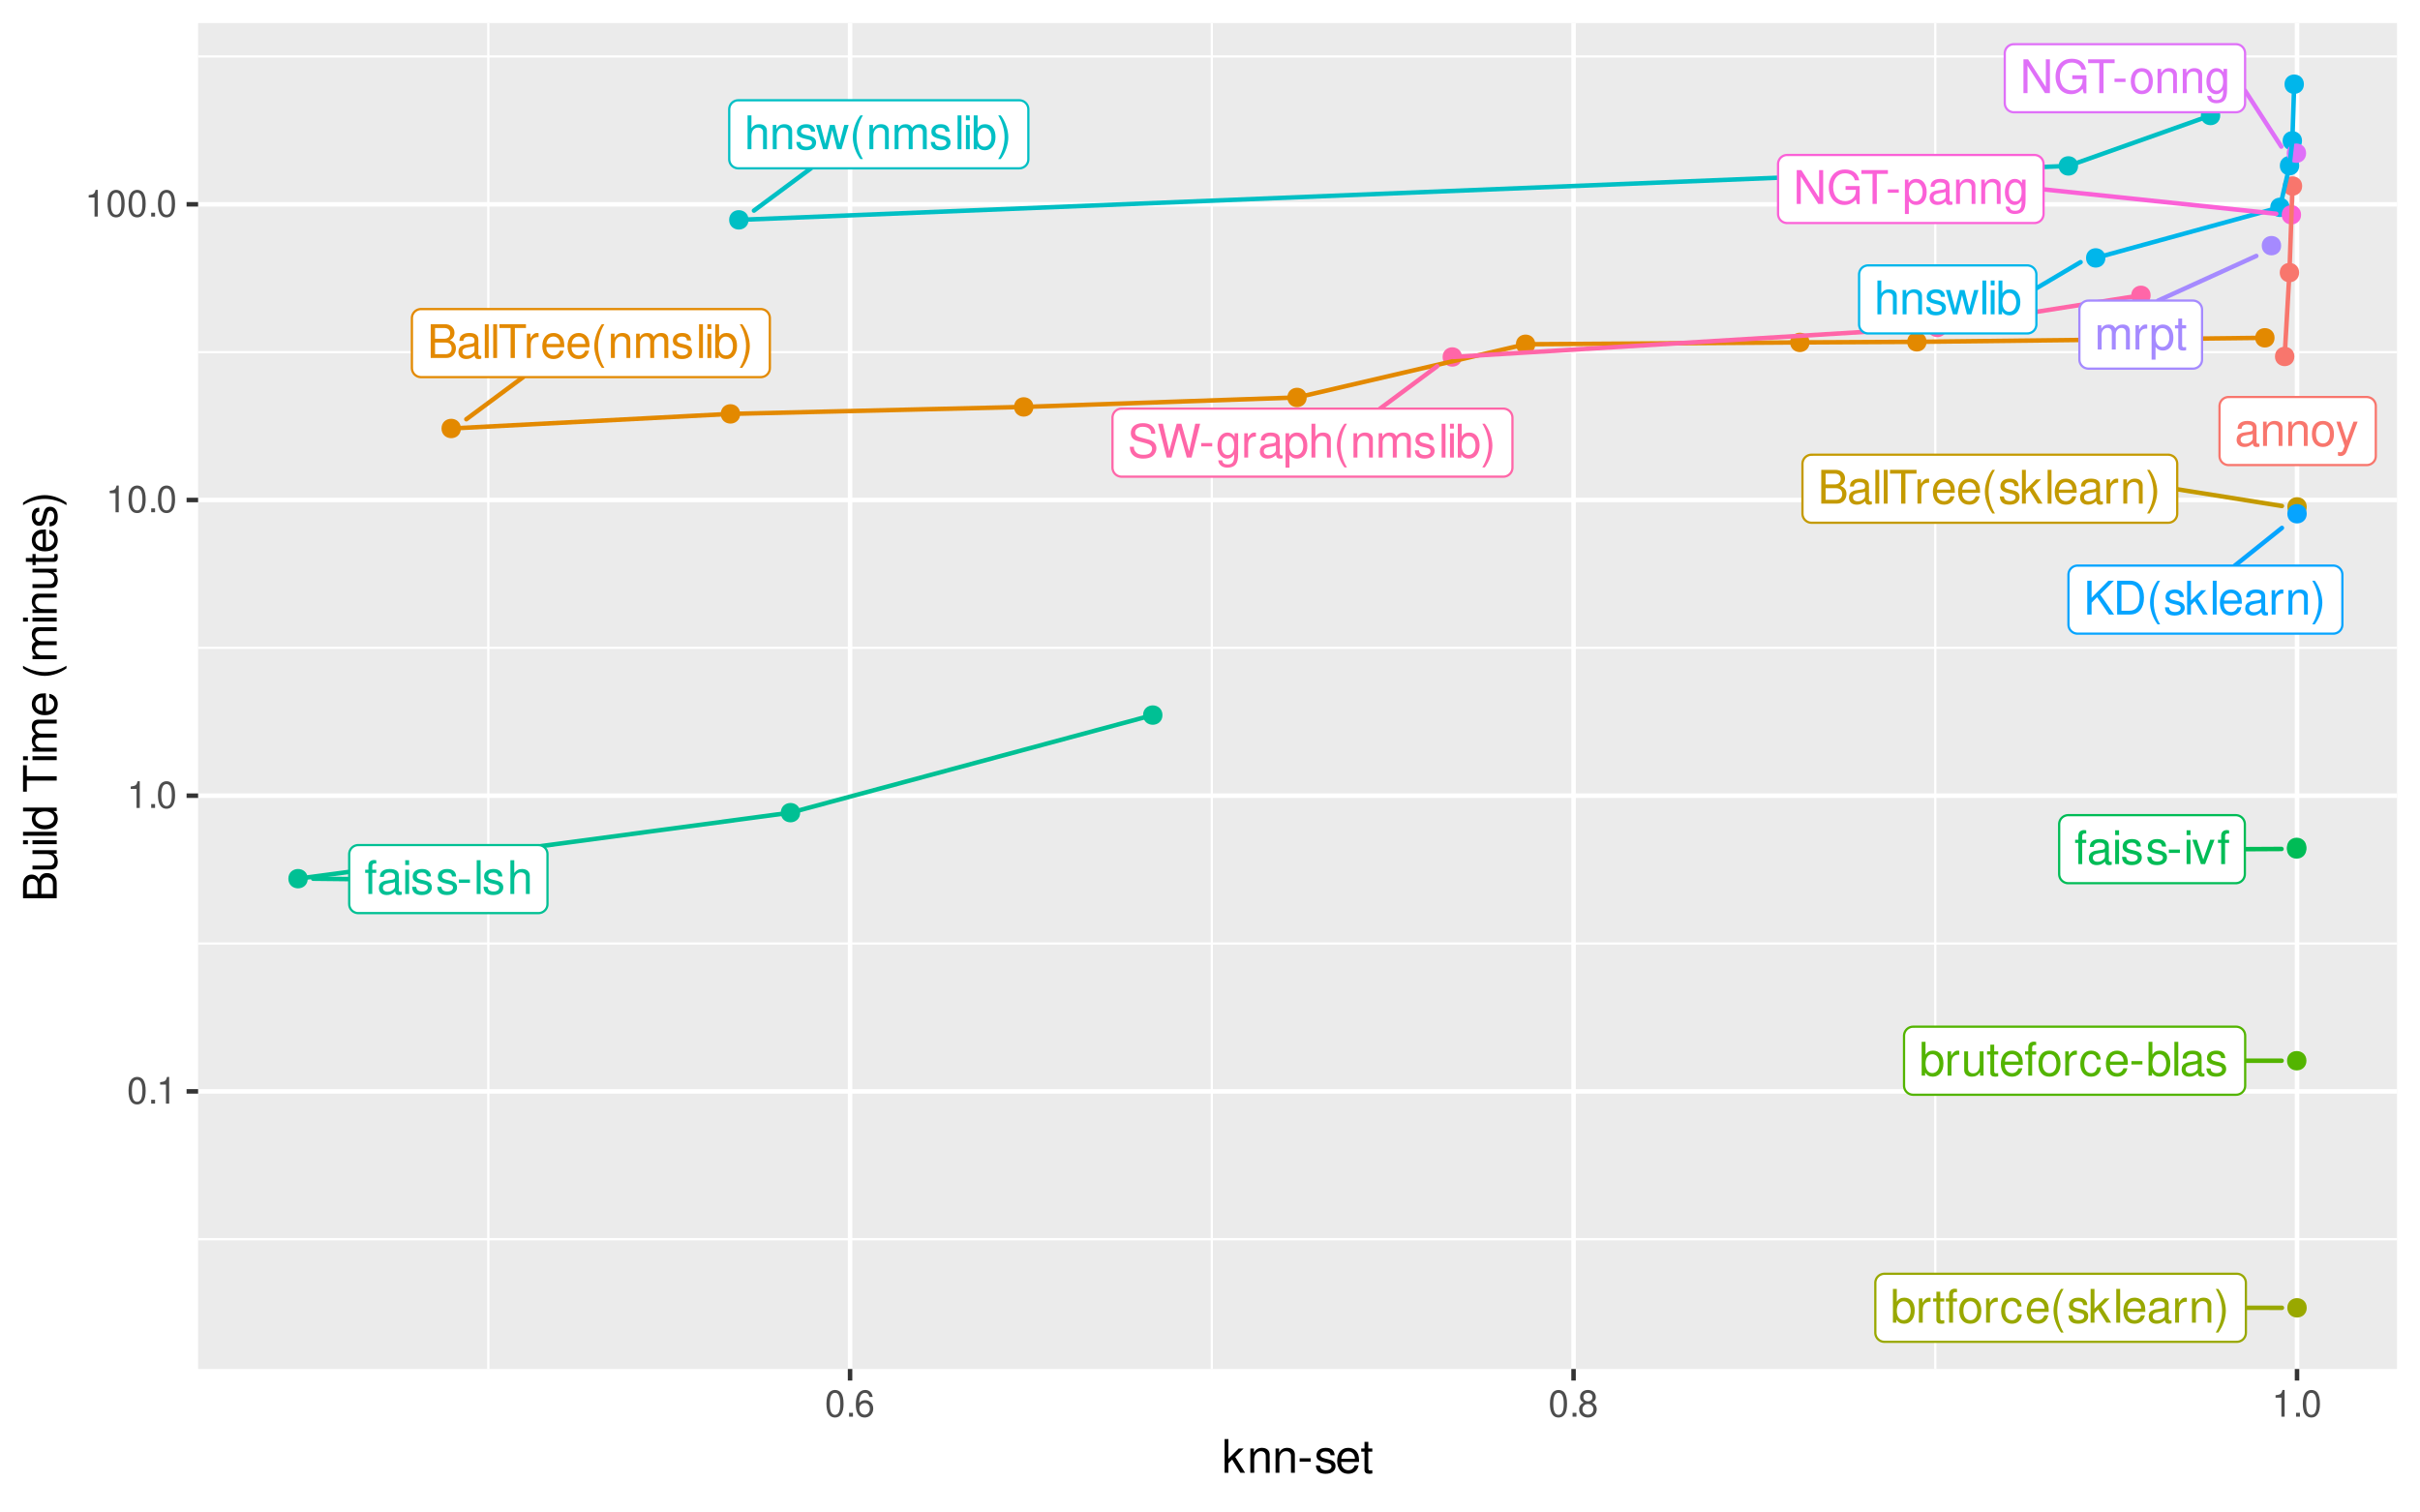 <?xml version="1.0" encoding="UTF-8"?>
<svg xmlns="http://www.w3.org/2000/svg" xmlns:xlink="http://www.w3.org/1999/xlink" width="576pt" height="360pt" viewBox="0 0 576 360" version="1.1">
<defs>
<g>
<symbol overflow="visible" id="glyph0-0">
<path style="stroke:none;" d=""/>
</symbol>
<symbol overflow="visible" id="glyph0-1">
<path style="stroke:none;" d="M 5.906 -0.547 C 5.812 -0.516 5.766 -0.516 5.719 -0.516 C 5.391 -0.516 5.219 -0.688 5.219 -0.969 L 5.219 -4.375 C 5.219 -5.406 4.469 -5.953 3.031 -5.953 C 2.188 -5.953 1.516 -5.719 1.109 -5.281 C 0.844 -4.984 0.734 -4.656 0.719 -4.078 L 1.641 -4.078 C 1.719 -4.781 2.141 -5.109 3 -5.109 C 3.844 -5.109 4.297 -4.797 4.297 -4.234 L 4.297 -4 C 4.281 -3.594 4.094 -3.453 3.344 -3.359 C 2.031 -3.188 1.828 -3.141 1.484 -3 C 0.812 -2.719 0.469 -2.203 0.469 -1.453 C 0.469 -0.406 1.188 0.25 2.359 0.25 C 3.094 0.25 3.672 0 4.328 -0.594 C 4.391 0 4.688 0.25 5.281 0.25 C 5.484 0.25 5.594 0.234 5.906 0.156 Z M 4.297 -1.828 C 4.297 -1.516 4.203 -1.328 3.938 -1.078 C 3.562 -0.734 3.109 -0.547 2.562 -0.547 C 1.844 -0.547 1.422 -0.891 1.422 -1.484 C 1.422 -2.094 1.828 -2.391 2.812 -2.547 C 3.797 -2.672 3.984 -2.719 4.297 -2.859 Z M 4.297 -1.828 "/>
</symbol>
<symbol overflow="visible" id="glyph0-2">
<path style="stroke:none;" d="M 0.766 -5.781 L 0.766 0 L 1.703 0 L 1.703 -3.188 C 1.703 -4.375 2.312 -5.141 3.266 -5.141 C 4 -5.141 4.469 -4.703 4.469 -4.016 L 4.469 0 L 5.375 0 L 5.375 -4.375 C 5.375 -5.328 4.656 -5.953 3.547 -5.953 C 2.688 -5.953 2.125 -5.625 1.625 -4.812 L 1.625 -5.781 Z M 0.766 -5.781 "/>
</symbol>
<symbol overflow="visible" id="glyph0-3">
<path style="stroke:none;" d="M 3 -5.953 C 1.375 -5.953 0.391 -4.797 0.391 -2.844 C 0.391 -0.891 1.375 0.25 3.016 0.25 C 4.656 0.25 5.641 -0.906 5.641 -2.812 C 5.641 -4.812 4.688 -5.953 3 -5.953 Z M 3.016 -5.109 C 4.047 -5.109 4.672 -4.25 4.672 -2.812 C 4.672 -1.453 4.031 -0.594 3.016 -0.594 C 1.984 -0.594 1.359 -1.453 1.359 -2.844 C 1.359 -4.25 1.984 -5.109 3.016 -5.109 Z M 3.016 -5.109 "/>
</symbol>
<symbol overflow="visible" id="glyph0-4">
<path style="stroke:none;" d="M 4.281 -5.781 L 2.688 -1.281 L 1.203 -5.781 L 0.219 -5.781 L 2.172 0.016 L 1.828 0.938 C 1.672 1.344 1.469 1.5 1.078 1.5 C 0.922 1.5 0.797 1.484 0.594 1.438 L 0.594 2.266 C 0.781 2.359 0.969 2.406 1.219 2.406 C 1.516 2.406 1.828 2.312 2.078 2.125 C 2.359 1.922 2.531 1.672 2.703 1.219 L 5.281 -5.781 Z M 4.281 -5.781 "/>
</symbol>
<symbol overflow="visible" id="glyph0-5">
<path style="stroke:none;" d="M 0.875 0 L 4.5 0 C 5.266 0 5.828 -0.203 6.266 -0.672 C 6.656 -1.094 6.875 -1.672 6.875 -2.297 C 6.875 -3.266 6.438 -3.859 5.406 -4.25 C 6.156 -4.594 6.531 -5.188 6.531 -6.016 C 6.531 -6.609 6.312 -7.109 5.891 -7.484 C 5.453 -7.875 4.922 -8.047 4.141 -8.047 L 0.875 -8.047 Z M 1.906 -4.578 L 1.906 -7.141 L 3.891 -7.141 C 4.469 -7.141 4.781 -7.062 5.062 -6.859 C 5.344 -6.641 5.5 -6.312 5.5 -5.859 C 5.5 -5.422 5.344 -5.094 5.062 -4.875 C 4.781 -4.656 4.469 -4.578 3.891 -4.578 Z M 1.906 -0.906 L 1.906 -3.672 L 4.406 -3.672 C 5.312 -3.672 5.859 -3.156 5.859 -2.281 C 5.859 -1.422 5.312 -0.906 4.406 -0.906 Z M 1.906 -0.906 "/>
</symbol>
<symbol overflow="visible" id="glyph0-6">
<path style="stroke:none;" d="M 1.672 -8.047 L 0.75 -8.047 L 0.75 0 L 1.672 0 Z M 1.672 -8.047 "/>
</symbol>
<symbol overflow="visible" id="glyph0-7">
<path style="stroke:none;" d="M 3.906 -7.141 L 6.547 -7.141 L 6.547 -8.047 L 0.234 -8.047 L 0.234 -7.141 L 2.891 -7.141 L 2.891 0 L 3.906 0 Z M 3.906 -7.141 "/>
</symbol>
<symbol overflow="visible" id="glyph0-8">
<path style="stroke:none;" d="M 0.766 -5.781 L 0.766 0 L 1.688 0 L 1.688 -3 C 1.703 -4.391 2.281 -5.016 3.547 -4.984 L 3.547 -5.922 C 3.391 -5.938 3.297 -5.953 3.188 -5.953 C 2.594 -5.953 2.141 -5.594 1.609 -4.734 L 1.609 -5.781 Z M 0.766 -5.781 "/>
</symbol>
<symbol overflow="visible" id="glyph0-9">
<path style="stroke:none;" d="M 5.672 -2.578 C 5.672 -3.469 5.594 -4 5.438 -4.438 C 5.062 -5.375 4.172 -5.953 3.094 -5.953 C 1.484 -5.953 0.438 -4.734 0.438 -2.812 C 0.438 -0.906 1.438 0.25 3.078 0.25 C 4.391 0.25 5.312 -0.5 5.547 -1.75 L 4.625 -1.75 C 4.359 -1 3.844 -0.594 3.109 -0.594 C 2.516 -0.594 2.016 -0.859 1.719 -1.344 C 1.484 -1.672 1.406 -2.016 1.406 -2.578 Z M 1.422 -3.344 C 1.5 -4.406 2.156 -5.109 3.078 -5.109 C 4.016 -5.109 4.672 -4.375 4.672 -3.344 Z M 1.422 -3.344 "/>
</symbol>
<symbol overflow="visible" id="glyph0-10">
<path style="stroke:none;" d="M 2.609 -8.047 C 1.5 -6.609 0.812 -4.594 0.812 -2.859 C 0.812 -1.109 1.5 0.891 2.609 2.344 L 3.219 2.344 C 2.25 0.766 1.703 -1.094 1.703 -2.859 C 1.703 -4.625 2.25 -6.484 3.219 -8.047 Z M 2.609 -8.047 "/>
</symbol>
<symbol overflow="visible" id="glyph0-11">
<path style="stroke:none;" d="M 0.766 -5.781 L 0.766 0 L 1.703 0 L 1.703 -3.641 C 1.703 -4.469 2.312 -5.141 3.062 -5.141 C 3.75 -5.141 4.125 -4.734 4.125 -3.984 L 4.125 0 L 5.062 0 L 5.062 -3.641 C 5.062 -4.469 5.672 -5.141 6.422 -5.141 C 7.094 -5.141 7.484 -4.719 7.484 -3.984 L 7.484 0 L 8.422 0 L 8.422 -4.344 C 8.422 -5.375 7.828 -5.953 6.734 -5.953 C 5.969 -5.953 5.5 -5.719 4.953 -5.078 C 4.625 -5.688 4.156 -5.953 3.406 -5.953 C 2.625 -5.953 2.109 -5.672 1.625 -4.969 L 1.625 -5.781 Z M 0.766 -5.781 "/>
</symbol>
<symbol overflow="visible" id="glyph0-12">
<path style="stroke:none;" d="M 4.844 -4.172 C 4.828 -5.312 4.078 -5.953 2.734 -5.953 C 1.391 -5.953 0.516 -5.266 0.516 -4.188 C 0.516 -3.281 0.984 -2.844 2.359 -2.516 L 3.219 -2.312 C 3.859 -2.156 4.109 -1.922 4.109 -1.516 C 4.109 -0.969 3.562 -0.594 2.766 -0.594 C 2.266 -0.594 1.844 -0.734 1.609 -0.984 C 1.469 -1.156 1.406 -1.312 1.344 -1.719 L 0.375 -1.719 C 0.422 -0.391 1.172 0.25 2.688 0.25 C 4.141 0.25 5.078 -0.469 5.078 -1.578 C 5.078 -2.438 4.578 -2.922 3.438 -3.188 L 2.547 -3.406 C 1.797 -3.578 1.484 -3.828 1.484 -4.234 C 1.484 -4.766 1.953 -5.109 2.703 -5.109 C 3.453 -5.109 3.844 -4.781 3.859 -4.172 Z M 4.844 -4.172 "/>
</symbol>
<symbol overflow="visible" id="glyph0-13">
<path style="stroke:none;" d="M 1.656 -5.781 L 0.734 -5.781 L 0.734 0 L 1.656 0 Z M 1.656 -8.047 L 0.734 -8.047 L 0.734 -6.891 L 1.656 -6.891 Z M 1.656 -8.047 "/>
</symbol>
<symbol overflow="visible" id="glyph0-14">
<path style="stroke:none;" d="M 0.594 -8.047 L 0.594 0 L 1.422 0 L 1.422 -0.734 C 1.859 -0.062 2.453 0.25 3.266 0.25 C 4.781 0.25 5.781 -1 5.781 -2.922 C 5.781 -4.797 4.844 -5.953 3.297 -5.953 C 2.5 -5.953 1.938 -5.656 1.516 -5 L 1.516 -8.047 Z M 3.125 -5.094 C 4.156 -5.094 4.812 -4.203 4.812 -2.812 C 4.812 -1.5 4.125 -0.609 3.125 -0.609 C 2.141 -0.609 1.516 -1.484 1.516 -2.844 C 1.516 -4.203 2.141 -5.094 3.125 -5.094 Z M 3.125 -5.094 "/>
</symbol>
<symbol overflow="visible" id="glyph0-15">
<path style="stroke:none;" d="M 1.031 2.344 C 2.125 0.891 2.828 -1.109 2.828 -2.844 C 2.828 -4.594 2.125 -6.609 1.031 -8.047 L 0.422 -8.047 C 1.391 -6.469 1.938 -4.625 1.938 -2.844 C 1.938 -1.094 1.391 0.766 0.422 2.344 Z M 1.031 2.344 "/>
</symbol>
<symbol overflow="visible" id="glyph0-16">
<path style="stroke:none;" d="M 1.562 -8.047 L 0.641 -8.047 L 0.641 0 L 1.562 0 L 1.562 -2.25 L 2.453 -3.141 L 4.406 0 L 5.547 0 L 3.188 -3.797 L 5.188 -5.781 L 4.016 -5.781 L 1.562 -3.344 Z M 1.562 -8.047 "/>
</symbol>
<symbol overflow="visible" id="glyph0-17">
<path style="stroke:none;" d="M 2.812 -5.781 L 1.859 -5.781 L 1.859 -7.375 L 0.938 -7.375 L 0.938 -5.781 L 0.156 -5.781 L 0.156 -5.031 L 0.938 -5.031 L 0.938 -0.656 C 0.938 -0.062 1.344 0.25 2.062 0.25 C 2.297 0.25 2.5 0.234 2.812 0.172 L 2.812 -0.594 C 2.672 -0.562 2.547 -0.547 2.359 -0.547 C 1.969 -0.547 1.859 -0.656 1.859 -1.078 L 1.859 -5.031 L 2.812 -5.031 Z M 2.812 -5.781 "/>
</symbol>
<symbol overflow="visible" id="glyph0-18">
<path style="stroke:none;" d="M 2.844 -5.781 L 1.891 -5.781 L 1.891 -6.688 C 1.891 -7.078 2.094 -7.281 2.531 -7.281 C 2.609 -7.281 2.641 -7.281 2.844 -7.266 L 2.844 -8.031 C 2.641 -8.078 2.516 -8.094 2.328 -8.094 C 1.484 -8.094 0.969 -7.594 0.969 -6.766 L 0.969 -5.781 L 0.203 -5.781 L 0.203 -5.031 L 0.969 -5.031 L 0.969 0 L 1.891 0 L 1.891 -5.031 L 2.844 -5.031 Z M 2.844 -5.781 "/>
</symbol>
<symbol overflow="visible" id="glyph0-19">
<path style="stroke:none;" d="M 5.203 -3.844 C 5.156 -4.406 5.031 -4.766 4.812 -5.094 C 4.422 -5.641 3.719 -5.953 2.922 -5.953 C 1.344 -5.953 0.344 -4.719 0.344 -2.797 C 0.344 -0.922 1.344 0.25 2.906 0.25 C 4.281 0.25 5.156 -0.578 5.266 -1.984 L 4.344 -1.984 C 4.188 -1.062 3.719 -0.594 2.922 -0.594 C 1.906 -0.594 1.297 -1.422 1.297 -2.797 C 1.297 -4.234 1.906 -5.109 2.906 -5.109 C 3.672 -5.109 4.172 -4.656 4.281 -3.844 Z M 5.203 -3.844 "/>
</symbol>
<symbol overflow="visible" id="glyph0-20">
<path style="stroke:none;" d="M 5.328 0 L 5.328 -5.781 L 4.406 -5.781 L 4.406 -2.5 C 4.406 -1.328 3.797 -0.547 2.828 -0.547 C 2.094 -0.547 1.641 -1 1.641 -1.688 L 1.641 -5.781 L 0.719 -5.781 L 0.719 -1.328 C 0.719 -0.359 1.438 0.25 2.562 0.25 C 3.406 0.25 3.953 -0.047 4.5 -0.812 L 4.5 0 Z M 5.328 0 "/>
</symbol>
<symbol overflow="visible" id="glyph0-21">
<path style="stroke:none;" d="M 3.141 -3.453 L 0.516 -3.453 L 0.516 -2.656 L 3.141 -2.656 Z M 3.141 -3.453 "/>
</symbol>
<symbol overflow="visible" id="glyph0-22">
<path style="stroke:none;" d="M 3.141 0 L 5.375 -5.781 L 4.328 -5.781 L 2.703 -1.094 L 1.156 -5.781 L 0.109 -5.781 L 2.141 0 Z M 3.141 0 "/>
</symbol>
<symbol overflow="visible" id="glyph0-23">
<path style="stroke:none;" d="M 0.766 -8.047 L 0.766 0 L 1.688 0 L 1.688 -3.188 C 1.688 -4.375 2.312 -5.141 3.266 -5.141 C 3.562 -5.141 3.859 -5.062 4.078 -4.891 C 4.344 -4.688 4.453 -4.422 4.453 -4.016 L 4.453 0 L 5.375 0 L 5.375 -4.375 C 5.375 -5.344 4.672 -5.953 3.547 -5.953 C 2.734 -5.953 2.234 -5.703 1.688 -5 L 1.688 -8.047 Z M 0.766 -8.047 "/>
</symbol>
<symbol overflow="visible" id="glyph0-24">
<path style="stroke:none;" d="M 6.125 0 L 7.828 -5.781 L 6.781 -5.781 L 5.641 -1.281 L 4.5 -5.781 L 3.375 -5.781 L 2.266 -1.281 L 1.078 -5.781 L 0.062 -5.781 L 1.75 0 L 2.781 0 L 3.906 -4.547 L 5.078 0 Z M 6.125 0 "/>
</symbol>
<symbol overflow="visible" id="glyph0-25">
<path style="stroke:none;" d="M 1.906 -2.812 L 3.219 -4.125 L 6.047 0 L 7.266 0 L 3.953 -4.766 L 7.234 -8.047 L 5.906 -8.047 L 1.906 -3.984 L 1.906 -8.047 L 0.875 -8.047 L 0.875 0 L 1.906 0 Z M 1.906 -2.812 "/>
</symbol>
<symbol overflow="visible" id="glyph0-26">
<path style="stroke:none;" d="M 0.984 0 L 4.094 0 C 6.125 0 7.375 -1.531 7.375 -4.031 C 7.375 -6.531 6.125 -8.047 4.094 -8.047 L 0.984 -8.047 Z M 2.016 -0.906 L 2.016 -7.141 L 3.906 -7.141 C 5.5 -7.141 6.344 -6.078 6.344 -4.016 C 6.344 -1.984 5.5 -0.906 3.906 -0.906 Z M 2.016 -0.906 "/>
</symbol>
<symbol overflow="visible" id="glyph0-27">
<path style="stroke:none;" d="M 0.594 2.406 L 1.531 2.406 L 1.531 -0.609 C 2.016 -0.016 2.547 0.25 3.297 0.25 C 4.812 0.25 5.781 -0.953 5.781 -2.797 C 5.781 -4.734 4.828 -5.953 3.297 -5.953 C 2.5 -5.953 1.875 -5.594 1.453 -4.922 L 1.453 -5.781 L 0.594 -5.781 Z M 3.141 -5.094 C 4.156 -5.094 4.812 -4.203 4.812 -2.812 C 4.812 -1.5 4.141 -0.609 3.141 -0.609 C 2.156 -0.609 1.531 -1.484 1.531 -2.844 C 1.531 -4.203 2.156 -5.094 3.141 -5.094 Z M 3.141 -5.094 "/>
</symbol>
<symbol overflow="visible" id="glyph0-28">
<path style="stroke:none;" d="M 7.141 -8.047 L 6.172 -8.047 L 6.172 -1.469 L 1.953 -8.047 L 0.844 -8.047 L 0.844 0 L 1.812 0 L 1.812 -6.531 L 5.969 0 L 7.141 0 Z M 7.141 -8.047 "/>
</symbol>
<symbol overflow="visible" id="glyph0-29">
<path style="stroke:none;" d="M 7.828 -4.25 L 4.469 -4.25 L 4.469 -3.344 L 6.922 -3.344 L 6.922 -3.125 C 6.922 -1.688 5.859 -0.656 4.391 -0.656 C 3.578 -0.656 2.844 -0.953 2.359 -1.469 C 1.828 -2.047 1.516 -3 1.516 -4 C 1.516 -5.969 2.641 -7.281 4.344 -7.281 C 5.562 -7.281 6.453 -6.656 6.672 -5.609 L 7.719 -5.609 C 7.438 -7.25 6.203 -8.188 4.359 -8.188 C 3.375 -8.188 2.578 -7.938 1.938 -7.406 C 1 -6.641 0.484 -5.391 0.484 -3.938 C 0.484 -1.469 2 0.25 4.172 0.25 C 5.266 0.25 6.125 -0.156 6.922 -1.031 L 7.188 0.047 L 7.828 0.047 Z M 7.828 -4.25 "/>
</symbol>
<symbol overflow="visible" id="glyph0-30">
<path style="stroke:none;" d="M 4.469 -5.781 L 4.469 -4.953 C 4 -5.641 3.484 -5.953 2.766 -5.953 C 1.359 -5.953 0.391 -4.656 0.391 -2.797 C 0.391 -1.828 0.625 -1.109 1.109 -0.531 C 1.547 -0.016 2.094 0.25 2.703 0.25 C 3.391 0.25 3.891 -0.062 4.375 -0.781 L 4.375 -0.484 C 4.375 1.062 3.938 1.641 2.797 1.641 C 2.016 1.641 1.609 1.328 1.516 0.656 L 0.578 0.656 C 0.656 1.734 1.516 2.406 2.766 2.406 C 3.625 2.406 4.328 2.125 4.703 1.672 C 5.141 1.125 5.312 0.406 5.312 -0.953 L 5.312 -5.781 Z M 2.844 -5.109 C 3.828 -5.109 4.375 -4.281 4.375 -2.812 C 4.375 -1.406 3.812 -0.594 2.844 -0.594 C 1.906 -0.594 1.344 -1.422 1.344 -2.844 C 1.344 -4.266 1.906 -5.109 2.844 -5.109 Z M 2.844 -5.109 "/>
</symbol>
<symbol overflow="visible" id="glyph0-31">
<path style="stroke:none;" d="M 6.578 -5.688 C 6.578 -6.234 6.547 -6.391 6.375 -6.766 C 5.938 -7.703 5 -8.188 3.641 -8.188 C 1.859 -8.188 0.766 -7.281 0.766 -5.828 C 0.766 -4.844 1.297 -4.219 2.359 -3.938 L 4.359 -3.406 C 5.375 -3.141 5.828 -2.734 5.828 -2.109 C 5.828 -1.672 5.594 -1.234 5.266 -1 C 4.938 -0.766 4.438 -0.656 3.781 -0.656 C 2.891 -0.656 2.312 -0.859 1.922 -1.328 C 1.625 -1.672 1.484 -2.062 1.5 -2.562 L 0.531 -2.562 C 0.547 -1.828 0.688 -1.344 1 -0.891 C 1.562 -0.125 2.484 0.25 3.719 0.25 C 4.672 0.25 5.453 0.031 5.969 -0.359 C 6.516 -0.797 6.859 -1.516 6.859 -2.203 C 6.859 -3.203 6.234 -3.938 5.141 -4.234 L 3.125 -4.766 C 2.156 -5.031 1.797 -5.344 1.797 -5.969 C 1.797 -6.781 2.516 -7.328 3.594 -7.328 C 4.875 -7.328 5.594 -6.75 5.609 -5.688 Z M 6.578 -5.688 "/>
</symbol>
<symbol overflow="visible" id="glyph0-32">
<path style="stroke:none;" d="M 8.219 0 L 10.266 -8.047 L 9.109 -8.047 L 7.641 -1.516 L 5.797 -8.047 L 4.688 -8.047 L 2.906 -1.516 L 1.391 -8.047 L 0.25 -8.047 L 2.312 0 L 3.438 0 L 5.234 -6.609 L 7.094 0 Z M 8.219 0 "/>
</symbol>
<symbol overflow="visible" id="glyph1-0">
<path style="stroke:none;" d=""/>
</symbol>
<symbol overflow="visible" id="glyph1-1">
<path style="stroke:none;" d="M 2.422 -6.359 C 1.844 -6.359 1.312 -6.094 0.984 -5.672 C 0.578 -5.109 0.375 -4.25 0.375 -3.078 C 0.375 -0.938 1.078 0.203 2.422 0.203 C 3.734 0.203 4.453 -0.938 4.453 -3.031 C 4.453 -4.25 4.266 -5.078 3.859 -5.672 C 3.531 -6.109 3.016 -6.359 2.422 -6.359 Z M 2.422 -5.672 C 3.25 -5.672 3.672 -4.828 3.672 -3.094 C 3.672 -1.281 3.266 -0.438 2.406 -0.438 C 1.578 -0.438 1.172 -1.312 1.172 -3.062 C 1.172 -4.828 1.578 -5.672 2.422 -5.672 Z M 2.422 -5.672 "/>
</symbol>
<symbol overflow="visible" id="glyph1-2">
<path style="stroke:none;" d="M 1.688 -0.922 L 0.766 -0.922 L 0.766 0 L 1.688 0 Z M 1.688 -0.922 "/>
</symbol>
<symbol overflow="visible" id="glyph1-3">
<path style="stroke:none;" d="M 2.281 -4.531 L 2.281 0 L 3.047 0 L 3.047 -6.359 L 2.547 -6.359 C 2.266 -5.391 2.094 -5.25 0.891 -5.094 L 0.891 -4.531 Z M 2.281 -4.531 "/>
</symbol>
<symbol overflow="visible" id="glyph1-4">
<path style="stroke:none;" d="M 4.375 -4.703 C 4.234 -5.75 3.562 -6.359 2.609 -6.359 C 1.922 -6.359 1.312 -6.031 0.938 -5.453 C 0.547 -4.828 0.375 -4.062 0.375 -2.906 C 0.375 -1.828 0.531 -1.156 0.906 -0.594 C 1.234 -0.078 1.781 0.203 2.469 0.203 C 3.656 0.203 4.516 -0.688 4.516 -1.922 C 4.516 -3.094 3.719 -3.922 2.609 -3.922 C 1.984 -3.922 1.5 -3.688 1.172 -3.234 C 1.172 -4.797 1.672 -5.672 2.562 -5.672 C 3.109 -5.672 3.484 -5.328 3.609 -4.703 Z M 2.5 -3.234 C 3.25 -3.234 3.719 -2.703 3.719 -1.859 C 3.719 -1.062 3.188 -0.484 2.484 -0.484 C 1.766 -0.484 1.219 -1.094 1.219 -1.906 C 1.219 -2.688 1.734 -3.234 2.5 -3.234 Z M 2.5 -3.234 "/>
</symbol>
<symbol overflow="visible" id="glyph1-5">
<path style="stroke:none;" d="M 3.438 -3.359 C 4.094 -3.75 4.297 -4.062 4.297 -4.656 C 4.297 -5.672 3.531 -6.359 2.422 -6.359 C 1.312 -6.359 0.547 -5.672 0.547 -4.672 C 0.547 -4.062 0.75 -3.75 1.391 -3.359 C 0.672 -2.984 0.328 -2.469 0.328 -1.766 C 0.328 -0.609 1.172 0.203 2.422 0.203 C 3.656 0.203 4.516 -0.609 4.516 -1.766 C 4.516 -2.469 4.156 -2.984 3.438 -3.359 Z M 2.422 -5.672 C 3.078 -5.672 3.5 -5.281 3.5 -4.641 C 3.5 -4.047 3.062 -3.656 2.422 -3.656 C 1.766 -3.656 1.344 -4.047 1.344 -4.656 C 1.344 -5.281 1.766 -5.672 2.422 -5.672 Z M 2.422 -3 C 3.188 -3 3.719 -2.484 3.719 -1.75 C 3.719 -0.984 3.203 -0.484 2.406 -0.484 C 1.641 -0.484 1.125 -1 1.125 -1.734 C 1.125 -2.5 1.641 -3 2.422 -3 Z M 2.422 -3 "/>
</symbol>
<symbol overflow="visible" id="glyph2-0">
<path style="stroke:none;" d=""/>
</symbol>
<symbol overflow="visible" id="glyph2-1">
<path style="stroke:none;" d="M 1.547 -8.016 L 0.641 -8.016 L 0.641 0 L 1.547 0 L 1.547 -2.25 L 2.438 -3.125 L 4.391 0 L 5.516 0 L 3.172 -3.766 L 5.172 -5.766 L 4 -5.766 L 1.547 -3.328 Z M 1.547 -8.016 "/>
</symbol>
<symbol overflow="visible" id="glyph2-2">
<path style="stroke:none;" d="M 0.766 -5.766 L 0.766 0 L 1.688 0 L 1.688 -3.172 C 1.688 -4.359 2.312 -5.125 3.25 -5.125 C 3.984 -5.125 4.438 -4.688 4.438 -4 L 4.438 0 L 5.359 0 L 5.359 -4.359 C 5.359 -5.312 4.641 -5.922 3.531 -5.922 C 2.672 -5.922 2.125 -5.594 1.609 -4.797 L 1.609 -5.766 Z M 0.766 -5.766 "/>
</symbol>
<symbol overflow="visible" id="glyph2-3">
<path style="stroke:none;" d="M 3.125 -3.438 L 0.5 -3.438 L 0.5 -2.641 L 3.125 -2.641 Z M 3.125 -3.438 "/>
</symbol>
<symbol overflow="visible" id="glyph2-4">
<path style="stroke:none;" d="M 4.812 -4.156 C 4.812 -5.297 4.062 -5.922 2.734 -5.922 C 1.391 -5.922 0.516 -5.234 0.516 -4.172 C 0.516 -3.266 0.984 -2.844 2.344 -2.516 L 3.203 -2.297 C 3.844 -2.141 4.094 -1.906 4.094 -1.5 C 4.094 -0.953 3.547 -0.594 2.75 -0.594 C 2.25 -0.594 1.844 -0.734 1.609 -0.984 C 1.469 -1.141 1.391 -1.312 1.344 -1.719 L 0.375 -1.719 C 0.422 -0.391 1.172 0.25 2.672 0.25 C 4.125 0.25 5.047 -0.469 5.047 -1.578 C 5.047 -2.438 4.562 -2.906 3.422 -3.172 L 2.547 -3.391 C 1.797 -3.562 1.469 -3.812 1.469 -4.219 C 1.469 -4.75 1.953 -5.078 2.688 -5.078 C 3.438 -5.078 3.828 -4.766 3.844 -4.156 Z M 4.812 -4.156 "/>
</symbol>
<symbol overflow="visible" id="glyph2-5">
<path style="stroke:none;" d="M 5.641 -2.578 C 5.641 -3.453 5.578 -3.984 5.406 -4.406 C 5.031 -5.359 4.156 -5.922 3.078 -5.922 C 1.469 -5.922 0.438 -4.703 0.438 -2.812 C 0.438 -0.906 1.438 0.25 3.062 0.25 C 4.375 0.25 5.297 -0.5 5.516 -1.75 L 4.594 -1.75 C 4.344 -0.984 3.828 -0.594 3.094 -0.594 C 2.516 -0.594 2.016 -0.859 1.703 -1.344 C 1.484 -1.672 1.406 -2 1.391 -2.578 Z M 1.422 -3.328 C 1.5 -4.391 2.141 -5.078 3.062 -5.078 C 4 -5.078 4.656 -4.359 4.656 -3.328 Z M 1.422 -3.328 "/>
</symbol>
<symbol overflow="visible" id="glyph2-6">
<path style="stroke:none;" d="M 2.797 -5.766 L 1.844 -5.766 L 1.844 -7.344 L 0.938 -7.344 L 0.938 -5.766 L 0.156 -5.766 L 0.156 -5.016 L 0.938 -5.016 L 0.938 -0.656 C 0.938 -0.062 1.328 0.25 2.047 0.25 C 2.281 0.25 2.484 0.234 2.797 0.172 L 2.797 -0.594 C 2.656 -0.562 2.547 -0.547 2.359 -0.547 C 1.953 -0.547 1.844 -0.656 1.844 -1.062 L 1.844 -5.016 L 2.797 -5.016 Z M 2.797 -5.766 "/>
</symbol>
<symbol overflow="visible" id="glyph3-0">
<path style="stroke:none;" d=""/>
</symbol>
<symbol overflow="visible" id="glyph3-1">
<path style="stroke:none;" d="M 0 -0.875 L 0 -4.484 C 0 -5.25 -0.203 -5.812 -0.672 -6.234 C -1.094 -6.641 -1.656 -6.859 -2.281 -6.859 C -3.25 -6.859 -3.844 -6.406 -4.234 -5.391 C -4.578 -6.125 -5.156 -6.5 -5.984 -6.5 C -6.578 -6.5 -7.078 -6.281 -7.453 -5.859 C -7.844 -5.438 -8.016 -4.891 -8.016 -4.125 L -8.016 -0.875 Z M -4.562 -1.891 L -7.109 -1.891 L -7.109 -3.875 C -7.109 -4.438 -7.047 -4.766 -6.828 -5.031 C -6.609 -5.328 -6.281 -5.484 -5.844 -5.484 C -5.406 -5.484 -5.078 -5.328 -4.844 -5.031 C -4.641 -4.766 -4.562 -4.438 -4.562 -3.875 Z M -0.906 -1.891 L -3.656 -1.891 L -3.656 -4.391 C -3.656 -5.297 -3.141 -5.828 -2.281 -5.828 C -1.422 -5.828 -0.906 -5.297 -0.906 -4.391 Z M -0.906 -1.891 "/>
</symbol>
<symbol overflow="visible" id="glyph3-2">
<path style="stroke:none;" d="M 0 -5.297 L -5.766 -5.297 L -5.766 -4.391 L -2.5 -4.391 C -1.312 -4.391 -0.547 -3.766 -0.547 -2.812 C -0.547 -2.094 -0.984 -1.625 -1.688 -1.625 L -5.766 -1.625 L -5.766 -0.719 L -1.312 -0.719 C -0.359 -0.719 0.25 -1.438 0.25 -2.547 C 0.25 -3.406 -0.047 -3.938 -0.797 -4.484 L 0 -4.484 Z M 0 -5.297 "/>
</symbol>
<symbol overflow="visible" id="glyph3-3">
<path style="stroke:none;" d="M -5.766 -1.656 L -5.766 -0.734 L 0 -0.734 L 0 -1.656 Z M -8.016 -1.656 L -8.016 -0.719 L -6.859 -0.719 L -6.859 -1.656 Z M -8.016 -1.656 "/>
</symbol>
<symbol overflow="visible" id="glyph3-4">
<path style="stroke:none;" d="M -8.016 -1.672 L -8.016 -0.75 L 0 -0.75 L 0 -1.672 Z M -8.016 -1.672 "/>
</symbol>
<symbol overflow="visible" id="glyph3-5">
<path style="stroke:none;" d="M -8.016 -5.438 L -8.016 -4.531 L -5.031 -4.531 C -5.625 -4.141 -5.922 -3.531 -5.922 -2.766 C -5.922 -1.266 -4.734 -0.281 -2.891 -0.281 C -0.953 -0.281 0.25 -1.234 0.25 -2.797 C 0.25 -3.594 -0.047 -4.141 -0.766 -4.625 L 0 -4.625 L 0 -5.438 Z M -5.078 -2.922 C -5.078 -3.906 -4.203 -4.531 -2.812 -4.531 C -1.484 -4.531 -0.609 -3.891 -0.609 -2.922 C -0.609 -1.906 -1.5 -1.25 -2.844 -1.25 C -4.188 -1.25 -5.078 -1.906 -5.078 -2.922 Z M -5.078 -2.922 "/>
</symbol>
<symbol overflow="visible" id="glyph3-6">
<path style="stroke:none;" d=""/>
</symbol>
<symbol overflow="visible" id="glyph3-7">
<path style="stroke:none;" d="M -7.109 -3.891 L -7.109 -6.516 L -8.016 -6.516 L -8.016 -0.234 L -7.109 -0.234 L -7.109 -2.875 L 0 -2.875 L 0 -3.891 Z M -7.109 -3.891 "/>
</symbol>
<symbol overflow="visible" id="glyph3-8">
<path style="stroke:none;" d="M -5.766 -0.766 L 0 -0.766 L 0 -1.688 L -3.625 -1.688 C -4.453 -1.688 -5.125 -2.297 -5.125 -3.047 C -5.125 -3.734 -4.703 -4.109 -3.969 -4.109 L 0 -4.109 L 0 -5.031 L -3.625 -5.031 C -4.453 -5.031 -5.125 -5.641 -5.125 -6.391 C -5.125 -7.062 -4.703 -7.453 -3.969 -7.453 L 0 -7.453 L 0 -8.375 L -4.328 -8.375 C -5.359 -8.375 -5.922 -7.781 -5.922 -6.703 C -5.922 -5.938 -5.703 -5.484 -5.047 -4.938 C -5.672 -4.594 -5.922 -4.141 -5.922 -3.391 C -5.922 -2.625 -5.641 -2.094 -4.953 -1.609 L -5.766 -1.609 Z M -5.766 -0.766 "/>
</symbol>
<symbol overflow="visible" id="glyph3-9">
<path style="stroke:none;" d="M -2.578 -5.641 C -3.453 -5.641 -3.984 -5.578 -4.406 -5.406 C -5.359 -5.031 -5.922 -4.156 -5.922 -3.078 C -5.922 -1.469 -4.703 -0.438 -2.812 -0.438 C -0.906 -0.438 0.25 -1.438 0.25 -3.062 C 0.25 -4.375 -0.5 -5.297 -1.75 -5.516 L -1.75 -4.594 C -0.984 -4.344 -0.594 -3.828 -0.594 -3.094 C -0.594 -2.516 -0.859 -2.016 -1.344 -1.703 C -1.672 -1.484 -2 -1.406 -2.578 -1.391 Z M -3.328 -1.422 C -4.391 -1.5 -5.078 -2.141 -5.078 -3.062 C -5.078 -4 -4.359 -4.656 -3.328 -4.656 Z M -3.328 -1.422 "/>
</symbol>
<symbol overflow="visible" id="glyph3-10">
<path style="stroke:none;" d="M -8.016 -2.594 C -6.578 -1.5 -4.578 -0.797 -2.844 -0.797 C -1.109 -0.797 0.891 -1.5 2.328 -2.594 L 2.328 -3.203 C 0.766 -2.234 -1.094 -1.688 -2.844 -1.688 C -4.594 -1.688 -6.453 -2.234 -8.016 -3.203 Z M -8.016 -2.594 "/>
</symbol>
<symbol overflow="visible" id="glyph3-11">
<path style="stroke:none;" d="M -5.766 -0.766 L 0 -0.766 L 0 -1.688 L -3.172 -1.688 C -4.359 -1.688 -5.125 -2.312 -5.125 -3.25 C -5.125 -3.984 -4.688 -4.438 -4 -4.438 L 0 -4.438 L 0 -5.359 L -4.359 -5.359 C -5.312 -5.359 -5.922 -4.641 -5.922 -3.531 C -5.922 -2.672 -5.594 -2.125 -4.797 -1.609 L -5.766 -1.609 Z M -5.766 -0.766 "/>
</symbol>
<symbol overflow="visible" id="glyph3-12">
<path style="stroke:none;" d="M -5.766 -2.797 L -5.766 -1.844 L -7.344 -1.844 L -7.344 -0.938 L -5.766 -0.938 L -5.766 -0.156 L -5.016 -0.156 L -5.016 -0.938 L -0.656 -0.938 C -0.062 -0.938 0.25 -1.328 0.25 -2.047 C 0.25 -2.281 0.234 -2.484 0.172 -2.797 L -0.594 -2.797 C -0.562 -2.656 -0.547 -2.547 -0.547 -2.359 C -0.547 -1.953 -0.656 -1.844 -1.062 -1.844 L -5.016 -1.844 L -5.016 -2.797 Z M -5.766 -2.797 "/>
</symbol>
<symbol overflow="visible" id="glyph3-13">
<path style="stroke:none;" d="M -4.156 -4.812 C -5.297 -4.812 -5.922 -4.062 -5.922 -2.734 C -5.922 -1.391 -5.234 -0.516 -4.172 -0.516 C -3.266 -0.516 -2.844 -0.984 -2.516 -2.344 L -2.297 -3.203 C -2.141 -3.844 -1.906 -4.094 -1.5 -4.094 C -0.953 -4.094 -0.594 -3.547 -0.594 -2.75 C -0.594 -2.25 -0.734 -1.844 -0.984 -1.609 C -1.141 -1.469 -1.312 -1.391 -1.719 -1.344 L -1.719 -0.375 C -0.391 -0.422 0.25 -1.172 0.25 -2.672 C 0.25 -4.125 -0.469 -5.047 -1.578 -5.047 C -2.438 -5.047 -2.906 -4.562 -3.172 -3.422 L -3.391 -2.547 C -3.562 -1.797 -3.812 -1.469 -4.219 -1.469 C -4.75 -1.469 -5.078 -1.953 -5.078 -2.688 C -5.078 -3.438 -4.766 -3.828 -4.156 -3.844 Z M -4.156 -4.812 "/>
</symbol>
<symbol overflow="visible" id="glyph3-14">
<path style="stroke:none;" d="M 2.328 -1.016 C 0.891 -2.125 -1.109 -2.812 -2.844 -2.812 C -4.578 -2.812 -6.578 -2.125 -8.016 -1.016 L -8.016 -0.422 C -6.453 -1.391 -4.594 -1.922 -2.844 -1.922 C -1.094 -1.922 0.766 -1.391 2.328 -0.422 Z M 2.328 -1.016 "/>
</symbol>
</g>
<clipPath id="clip1">
  <path d="M 47.152 5.48 L 570.523 5.48 L 570.523 325.852 L 47.152 325.852 Z M 47.152 5.48 "/>
</clipPath>
<clipPath id="clip2">
  <path d="M 47.152 294 L 570.523 294 L 570.523 296 L 47.152 296 Z M 47.152 294 "/>
</clipPath>
<clipPath id="clip3">
  <path d="M 47.152 224 L 570.523 224 L 570.523 225 L 47.152 225 Z M 47.152 224 "/>
</clipPath>
<clipPath id="clip4">
  <path d="M 47.152 153 L 570.523 153 L 570.523 155 L 47.152 155 Z M 47.152 153 "/>
</clipPath>
<clipPath id="clip5">
  <path d="M 47.152 83 L 570.523 83 L 570.523 85 L 47.152 85 Z M 47.152 83 "/>
</clipPath>
<clipPath id="clip6">
  <path d="M 47.152 13 L 570.523 13 L 570.523 14 L 47.152 14 Z M 47.152 13 "/>
</clipPath>
<clipPath id="clip7">
  <path d="M 115 5.48 L 117 5.48 L 117 325.852 L 115 325.852 Z M 115 5.48 "/>
</clipPath>
<clipPath id="clip8">
  <path d="M 288 5.48 L 289 5.48 L 289 325.852 L 288 325.852 Z M 288 5.48 "/>
</clipPath>
<clipPath id="clip9">
  <path d="M 460 5.48 L 461 5.48 L 461 325.852 L 460 325.852 Z M 460 5.48 "/>
</clipPath>
<clipPath id="clip10">
  <path d="M 47.152 259 L 570.523 259 L 570.523 261 L 47.152 261 Z M 47.152 259 "/>
</clipPath>
<clipPath id="clip11">
  <path d="M 47.152 188 L 570.523 188 L 570.523 190 L 47.152 190 Z M 47.152 188 "/>
</clipPath>
<clipPath id="clip12">
  <path d="M 47.152 118 L 570.523 118 L 570.523 120 L 47.152 120 Z M 47.152 118 "/>
</clipPath>
<clipPath id="clip13">
  <path d="M 47.152 48 L 570.523 48 L 570.523 50 L 47.152 50 Z M 47.152 48 "/>
</clipPath>
<clipPath id="clip14">
  <path d="M 201 5.48 L 203 5.48 L 203 325.852 L 201 325.852 Z M 201 5.48 "/>
</clipPath>
<clipPath id="clip15">
  <path d="M 373 5.48 L 376 5.48 L 376 325.852 L 373 325.852 Z M 373 5.48 "/>
</clipPath>
<clipPath id="clip16">
  <path d="M 546 5.48 L 548 5.48 L 548 325.852 L 546 325.852 Z M 546 5.48 "/>
</clipPath>
</defs>
<g id="surface217">
<rect x="0" y="0" width="576" height="360" style="fill:rgb(100%,100%,100%);fill-opacity:1;stroke:none;"/>
<rect x="0" y="0" width="576" height="360" style="fill:rgb(100%,100%,100%);fill-opacity:1;stroke:none;"/>
<path style="fill:none;stroke-width:1.067;stroke-linecap:round;stroke-linejoin:round;stroke:rgb(100%,100%,100%);stroke-opacity:1;stroke-miterlimit:10;" d="M 0 360 L 576 360 L 576 0 L 0 0 Z M 0 360 "/>
<g clip-path="url(#clip1)" clip-rule="nonzero">
<path style=" stroke:none;fill-rule:nonzero;fill:rgb(92.157%,92.157%,92.157%);fill-opacity:1;" d="M 47.152 325.848 L 570.523 325.848 L 570.523 5.477 L 47.152 5.477 Z M 47.152 325.848 "/>
</g>
<g clip-path="url(#clip2)" clip-rule="nonzero">
<path style="fill:none;stroke-width:0.533;stroke-linecap:butt;stroke-linejoin:round;stroke:rgb(100%,100%,100%);stroke-opacity:1;stroke-miterlimit:10;" d="M 47.152 294.953 L 570.52 294.953 "/>
</g>
<g clip-path="url(#clip3)" clip-rule="nonzero">
<path style="fill:none;stroke-width:0.533;stroke-linecap:butt;stroke-linejoin:round;stroke:rgb(100%,100%,100%);stroke-opacity:1;stroke-miterlimit:10;" d="M 47.152 224.578 L 570.52 224.578 "/>
</g>
<g clip-path="url(#clip4)" clip-rule="nonzero">
<path style="fill:none;stroke-width:0.533;stroke-linecap:butt;stroke-linejoin:round;stroke:rgb(100%,100%,100%);stroke-opacity:1;stroke-miterlimit:10;" d="M 47.152 154.199 L 570.52 154.199 "/>
</g>
<g clip-path="url(#clip5)" clip-rule="nonzero">
<path style="fill:none;stroke-width:0.533;stroke-linecap:butt;stroke-linejoin:round;stroke:rgb(100%,100%,100%);stroke-opacity:1;stroke-miterlimit:10;" d="M 47.152 83.82 L 570.52 83.82 "/>
</g>
<g clip-path="url(#clip6)" clip-rule="nonzero">
<path style="fill:none;stroke-width:0.533;stroke-linecap:butt;stroke-linejoin:round;stroke:rgb(100%,100%,100%);stroke-opacity:1;stroke-miterlimit:10;" d="M 47.152 13.441 L 570.52 13.441 "/>
</g>
<g clip-path="url(#clip7)" clip-rule="nonzero">
<path style="fill:none;stroke-width:0.533;stroke-linecap:butt;stroke-linejoin:round;stroke:rgb(100%,100%,100%);stroke-opacity:1;stroke-miterlimit:10;" d="M 116.23 325.848 L 116.23 5.48 "/>
</g>
<g clip-path="url(#clip8)" clip-rule="nonzero">
<path style="fill:none;stroke-width:0.533;stroke-linecap:butt;stroke-linejoin:round;stroke:rgb(100%,100%,100%);stroke-opacity:1;stroke-miterlimit:10;" d="M 288.43 325.848 L 288.43 5.48 "/>
</g>
<g clip-path="url(#clip9)" clip-rule="nonzero">
<path style="fill:none;stroke-width:0.533;stroke-linecap:butt;stroke-linejoin:round;stroke:rgb(100%,100%,100%);stroke-opacity:1;stroke-miterlimit:10;" d="M 460.629 325.848 L 460.629 5.48 "/>
</g>
<g clip-path="url(#clip10)" clip-rule="nonzero">
<path style="fill:none;stroke-width:1.067;stroke-linecap:butt;stroke-linejoin:round;stroke:rgb(100%,100%,100%);stroke-opacity:1;stroke-miterlimit:10;" d="M 47.152 259.766 L 570.52 259.766 "/>
</g>
<g clip-path="url(#clip11)" clip-rule="nonzero">
<path style="fill:none;stroke-width:1.067;stroke-linecap:butt;stroke-linejoin:round;stroke:rgb(100%,100%,100%);stroke-opacity:1;stroke-miterlimit:10;" d="M 47.152 189.387 L 570.52 189.387 "/>
</g>
<g clip-path="url(#clip12)" clip-rule="nonzero">
<path style="fill:none;stroke-width:1.067;stroke-linecap:butt;stroke-linejoin:round;stroke:rgb(100%,100%,100%);stroke-opacity:1;stroke-miterlimit:10;" d="M 47.152 119.008 L 570.52 119.008 "/>
</g>
<g clip-path="url(#clip13)" clip-rule="nonzero">
<path style="fill:none;stroke-width:1.067;stroke-linecap:butt;stroke-linejoin:round;stroke:rgb(100%,100%,100%);stroke-opacity:1;stroke-miterlimit:10;" d="M 47.152 48.633 L 570.52 48.633 "/>
</g>
<g clip-path="url(#clip14)" clip-rule="nonzero">
<path style="fill:none;stroke-width:1.067;stroke-linecap:butt;stroke-linejoin:round;stroke:rgb(100%,100%,100%);stroke-opacity:1;stroke-miterlimit:10;" d="M 202.328 325.848 L 202.328 5.48 "/>
</g>
<g clip-path="url(#clip15)" clip-rule="nonzero">
<path style="fill:none;stroke-width:1.067;stroke-linecap:butt;stroke-linejoin:round;stroke:rgb(100%,100%,100%);stroke-opacity:1;stroke-miterlimit:10;" d="M 374.531 325.848 L 374.531 5.48 "/>
</g>
<g clip-path="url(#clip16)" clip-rule="nonzero">
<path style="fill:none;stroke-width:1.067;stroke-linecap:butt;stroke-linejoin:round;stroke:rgb(100%,100%,100%);stroke-opacity:1;stroke-miterlimit:10;" d="M 546.73 325.848 L 546.73 5.48 "/>
</g>
<path style="fill-rule:nonzero;fill:rgb(97.255%,46.275%,42.745%);fill-opacity:1;stroke-width:0.709;stroke-linecap:round;stroke-linejoin:round;stroke:rgb(97.255%,46.275%,42.745%);stroke-opacity:1;stroke-miterlimit:10;" d="M 546.879 64.883 C 546.879 67.488 542.969 67.488 542.969 64.883 C 542.969 62.277 546.879 62.277 546.879 64.883 "/>
<path style="fill-rule:nonzero;fill:rgb(97.255%,46.275%,42.745%);fill-opacity:1;stroke-width:0.709;stroke-linecap:round;stroke-linejoin:round;stroke:rgb(97.255%,46.275%,42.745%);stroke-opacity:1;stroke-miterlimit:10;" d="M 547.602 44.281 C 547.602 46.887 543.691 46.887 543.691 44.281 C 543.691 41.676 547.602 41.676 547.602 44.281 "/>
<path style="fill-rule:nonzero;fill:rgb(97.255%,46.275%,42.745%);fill-opacity:1;stroke-width:0.709;stroke-linecap:round;stroke-linejoin:round;stroke:rgb(97.255%,46.275%,42.745%);stroke-opacity:1;stroke-miterlimit:10;" d="M 545.742 84.844 C 545.742 87.453 541.832 87.453 541.832 84.844 C 541.832 82.238 545.742 82.238 545.742 84.844 "/>
<path style="fill-rule:nonzero;fill:rgb(89.02%,53.725%,0%);fill-opacity:1;stroke-width:0.709;stroke-linecap:round;stroke-linejoin:round;stroke:rgb(89.02%,53.725%,0%);stroke-opacity:1;stroke-miterlimit:10;" d="M 310.668 94.602 C 310.668 97.207 306.762 97.207 306.762 94.602 C 306.762 91.992 310.668 91.992 310.668 94.602 "/>
<path style="fill-rule:nonzero;fill:rgb(89.02%,53.725%,0%);fill-opacity:1;stroke-width:0.709;stroke-linecap:round;stroke-linejoin:round;stroke:rgb(89.02%,53.725%,0%);stroke-opacity:1;stroke-miterlimit:10;" d="M 109.352 101.984 C 109.352 104.594 105.441 104.594 105.441 101.984 C 105.441 99.379 109.352 99.379 109.352 101.984 "/>
<path style="fill-rule:nonzero;fill:rgb(89.02%,53.725%,0%);fill-opacity:1;stroke-width:0.709;stroke-linecap:round;stroke-linejoin:round;stroke:rgb(89.02%,53.725%,0%);stroke-opacity:1;stroke-miterlimit:10;" d="M 365.066 81.941 C 365.066 84.551 361.16 84.551 361.16 81.941 C 361.16 79.336 365.066 79.336 365.066 81.941 "/>
<path style="fill-rule:nonzero;fill:rgb(89.02%,53.725%,0%);fill-opacity:1;stroke-width:0.709;stroke-linecap:round;stroke-linejoin:round;stroke:rgb(89.02%,53.725%,0%);stroke-opacity:1;stroke-miterlimit:10;" d="M 245.621 96.855 C 245.621 99.461 241.711 99.461 241.711 96.855 C 241.711 94.25 245.621 94.25 245.621 96.855 "/>
<path style="fill-rule:nonzero;fill:rgb(89.02%,53.725%,0%);fill-opacity:1;stroke-width:0.709;stroke-linecap:round;stroke-linejoin:round;stroke:rgb(89.02%,53.725%,0%);stroke-opacity:1;stroke-miterlimit:10;" d="M 430.348 81.5 C 430.348 84.105 426.441 84.105 426.441 81.5 C 426.441 78.895 430.348 78.895 430.348 81.5 "/>
<path style="fill-rule:nonzero;fill:rgb(89.02%,53.725%,0%);fill-opacity:1;stroke-width:0.709;stroke-linecap:round;stroke-linejoin:round;stroke:rgb(89.02%,53.725%,0%);stroke-opacity:1;stroke-miterlimit:10;" d="M 541.031 80.406 C 541.031 83.012 537.121 83.012 537.121 80.406 C 537.121 77.797 541.031 77.797 541.031 80.406 "/>
<path style="fill-rule:nonzero;fill:rgb(89.02%,53.725%,0%);fill-opacity:1;stroke-width:0.709;stroke-linecap:round;stroke-linejoin:round;stroke:rgb(89.02%,53.725%,0%);stroke-opacity:1;stroke-miterlimit:10;" d="M 175.812 98.512 C 175.812 101.121 171.902 101.121 171.902 98.512 C 171.902 95.906 175.812 95.906 175.812 98.512 "/>
<path style="fill-rule:nonzero;fill:rgb(89.02%,53.725%,0%);fill-opacity:1;stroke-width:0.709;stroke-linecap:round;stroke-linejoin:round;stroke:rgb(89.02%,53.725%,0%);stroke-opacity:1;stroke-miterlimit:10;" d="M 458.203 81.363 C 458.203 83.969 454.293 83.969 454.293 81.363 C 454.293 78.754 458.203 78.754 458.203 81.363 "/>
<path style="fill-rule:nonzero;fill:rgb(76.863%,60.392%,0%);fill-opacity:1;stroke-width:0.709;stroke-linecap:round;stroke-linejoin:round;stroke:rgb(76.863%,60.392%,0%);stroke-opacity:1;stroke-miterlimit:10;" d="M 548.688 120.645 C 548.688 123.25 544.777 123.25 544.777 120.645 C 544.777 118.039 548.688 118.039 548.688 120.645 "/>
<path style="fill-rule:nonzero;fill:rgb(60%,65.882%,0%);fill-opacity:1;stroke-width:0.709;stroke-linecap:round;stroke-linejoin:round;stroke:rgb(60%,65.882%,0%);stroke-opacity:1;stroke-miterlimit:10;" d="M 548.688 311.285 C 548.688 313.895 544.777 313.895 544.777 311.285 C 544.777 308.68 548.688 308.68 548.688 311.285 "/>
<path style="fill-rule:nonzero;fill:rgb(32.549%,70.588%,0%);fill-opacity:1;stroke-width:0.709;stroke-linecap:round;stroke-linejoin:round;stroke:rgb(32.549%,70.588%,0%);stroke-opacity:1;stroke-miterlimit:10;" d="M 548.617 252.473 C 548.617 255.082 544.707 255.082 544.707 252.473 C 544.707 249.867 548.617 249.867 548.617 252.473 "/>
<path style="fill-rule:nonzero;fill:rgb(0%,73.725%,33.725%);fill-opacity:1;stroke-width:0.709;stroke-linecap:round;stroke-linejoin:round;stroke:rgb(0%,73.725%,33.725%);stroke-opacity:1;stroke-miterlimit:10;" d="M 548.602 201.695 C 548.602 204.301 544.691 204.301 544.691 201.695 C 544.691 199.09 548.602 199.09 548.602 201.695 "/>
<path style="fill-rule:nonzero;fill:rgb(0%,73.725%,33.725%);fill-opacity:1;stroke-width:0.709;stroke-linecap:round;stroke-linejoin:round;stroke:rgb(0%,73.725%,33.725%);stroke-opacity:1;stroke-miterlimit:10;" d="M 548.59 202.066 C 548.59 204.672 544.68 204.672 544.68 202.066 C 544.68 199.457 548.59 199.457 548.59 202.066 "/>
<path style="fill-rule:nonzero;fill:rgb(0%,75.294%,58.039%);fill-opacity:1;stroke-width:0.709;stroke-linecap:round;stroke-linejoin:round;stroke:rgb(0%,75.294%,58.039%);stroke-opacity:1;stroke-miterlimit:10;" d="M 190.102 193.43 C 190.102 196.035 186.195 196.035 186.195 193.43 C 186.195 190.824 190.102 190.824 190.102 193.43 "/>
<path style="fill-rule:nonzero;fill:rgb(0%,75.294%,58.039%);fill-opacity:1;stroke-width:0.709;stroke-linecap:round;stroke-linejoin:round;stroke:rgb(0%,75.294%,58.039%);stroke-opacity:1;stroke-miterlimit:10;" d="M 72.895 209.141 C 72.895 211.746 68.984 211.746 68.984 209.141 C 68.984 206.535 72.895 206.535 72.895 209.141 "/>
<path style="fill-rule:nonzero;fill:rgb(0%,75.294%,58.039%);fill-opacity:1;stroke-width:0.709;stroke-linecap:round;stroke-linejoin:round;stroke:rgb(0%,75.294%,58.039%);stroke-opacity:1;stroke-miterlimit:10;" d="M 276.332 170.203 C 276.332 172.809 272.422 172.809 272.422 170.203 C 272.422 167.594 276.332 167.594 276.332 170.203 "/>
<path style="fill-rule:nonzero;fill:rgb(0%,74.902%,76.863%);fill-opacity:1;stroke-width:0.709;stroke-linecap:round;stroke-linejoin:round;stroke:rgb(0%,74.902%,76.863%);stroke-opacity:1;stroke-miterlimit:10;" d="M 528.098 27.488 C 528.098 30.098 524.191 30.098 524.191 27.488 C 524.191 24.883 528.098 24.883 528.098 27.488 "/>
<path style="fill-rule:nonzero;fill:rgb(0%,74.902%,76.863%);fill-opacity:1;stroke-width:0.709;stroke-linecap:round;stroke-linejoin:round;stroke:rgb(0%,74.902%,76.863%);stroke-opacity:1;stroke-miterlimit:10;" d="M 494.262 39.492 C 494.262 42.098 490.352 42.098 490.352 39.492 C 490.352 36.887 494.262 36.887 494.262 39.492 "/>
<path style="fill-rule:nonzero;fill:rgb(0%,74.902%,76.863%);fill-opacity:1;stroke-width:0.709;stroke-linecap:round;stroke-linejoin:round;stroke:rgb(0%,74.902%,76.863%);stroke-opacity:1;stroke-miterlimit:10;" d="M 177.809 52.332 C 177.809 54.938 173.898 54.938 173.898 52.332 C 173.898 49.723 177.809 49.723 177.809 52.332 "/>
<path style="fill-rule:nonzero;fill:rgb(0%,71.373%,92.157%);fill-opacity:1;stroke-width:0.709;stroke-linecap:round;stroke-linejoin:round;stroke:rgb(0%,71.373%,92.157%);stroke-opacity:1;stroke-miterlimit:10;" d="M 544.621 49.352 C 544.621 51.957 540.711 51.957 540.711 49.352 C 540.711 46.746 544.621 46.746 544.621 49.352 "/>
<path style="fill-rule:nonzero;fill:rgb(0%,71.373%,92.157%);fill-opacity:1;stroke-width:0.709;stroke-linecap:round;stroke-linejoin:round;stroke:rgb(0%,71.373%,92.157%);stroke-opacity:1;stroke-miterlimit:10;" d="M 500.77 61.387 C 500.77 63.992 496.863 63.992 496.863 61.387 C 496.863 58.781 500.77 58.781 500.77 61.387 "/>
<path style="fill-rule:nonzero;fill:rgb(0%,71.373%,92.157%);fill-opacity:1;stroke-width:0.709;stroke-linecap:round;stroke-linejoin:round;stroke:rgb(0%,71.373%,92.157%);stroke-opacity:1;stroke-miterlimit:10;" d="M 548.016 20.043 C 548.016 22.648 544.105 22.648 544.105 20.043 C 544.105 17.434 548.016 17.434 548.016 20.043 "/>
<path style="fill-rule:nonzero;fill:rgb(0%,71.373%,92.157%);fill-opacity:1;stroke-width:0.709;stroke-linecap:round;stroke-linejoin:round;stroke:rgb(0%,71.373%,92.157%);stroke-opacity:1;stroke-miterlimit:10;" d="M 546.902 39.43 C 546.902 42.035 542.992 42.035 542.992 39.43 C 542.992 36.824 546.902 36.824 546.902 39.43 "/>
<path style="fill-rule:nonzero;fill:rgb(0%,71.373%,92.157%);fill-opacity:1;stroke-width:0.709;stroke-linecap:round;stroke-linejoin:round;stroke:rgb(0%,71.373%,92.157%);stroke-opacity:1;stroke-miterlimit:10;" d="M 547.566 33.523 C 547.566 36.129 543.656 36.129 543.656 33.523 C 543.656 30.918 547.566 30.918 547.566 33.523 "/>
<path style="fill-rule:nonzero;fill:rgb(2.353%,64.314%,100%);fill-opacity:1;stroke-width:0.709;stroke-linecap:round;stroke-linejoin:round;stroke:rgb(2.353%,64.314%,100%);stroke-opacity:1;stroke-miterlimit:10;" d="M 548.688 122.281 C 548.688 124.891 544.777 124.891 544.777 122.281 C 544.777 119.676 548.688 119.676 548.688 122.281 "/>
<path style="fill-rule:nonzero;fill:rgb(64.706%,54.118%,100%);fill-opacity:1;stroke-width:0.709;stroke-linecap:round;stroke-linejoin:round;stroke:rgb(64.706%,54.118%,100%);stroke-opacity:1;stroke-miterlimit:10;" d="M 542.598 58.469 C 542.598 61.074 538.688 61.074 538.688 58.469 C 538.688 55.863 542.598 55.863 542.598 58.469 "/>
<path style="fill-rule:nonzero;fill:rgb(87.451%,43.922%,97.255%);fill-opacity:1;stroke-width:0.709;stroke-linecap:round;stroke-linejoin:round;stroke:rgb(87.451%,43.922%,97.255%);stroke-opacity:1;stroke-miterlimit:10;" d="M 548.539 36.465 C 548.539 39.07 544.629 39.07 544.629 36.465 C 544.629 33.855 548.539 33.855 548.539 36.465 "/>
<path style="fill-rule:nonzero;fill:rgb(98.431%,38.039%,84.314%);fill-opacity:1;stroke-width:0.709;stroke-linecap:round;stroke-linejoin:round;stroke:rgb(98.431%,38.039%,84.314%);stroke-opacity:1;stroke-miterlimit:10;" d="M 547.344 51.121 C 547.344 53.727 543.434 53.727 543.434 51.121 C 543.434 48.516 547.344 48.516 547.344 51.121 "/>
<path style="fill-rule:nonzero;fill:rgb(100%,40%,65.882%);fill-opacity:1;stroke-width:0.709;stroke-linecap:round;stroke-linejoin:round;stroke:rgb(100%,40%,65.882%);stroke-opacity:1;stroke-miterlimit:10;" d="M 463.066 77.941 C 463.066 80.547 459.156 80.547 459.156 77.941 C 459.156 75.336 463.066 75.336 463.066 77.941 "/>
<path style="fill-rule:nonzero;fill:rgb(100%,40%,65.882%);fill-opacity:1;stroke-width:0.709;stroke-linecap:round;stroke-linejoin:round;stroke:rgb(100%,40%,65.882%);stroke-opacity:1;stroke-miterlimit:10;" d="M 511.535 70.297 C 511.535 72.902 507.625 72.902 507.625 70.297 C 507.625 67.691 511.535 67.691 511.535 70.297 "/>
<path style="fill-rule:nonzero;fill:rgb(100%,40%,65.882%);fill-opacity:1;stroke-width:0.709;stroke-linecap:round;stroke-linejoin:round;stroke:rgb(100%,40%,65.882%);stroke-opacity:1;stroke-miterlimit:10;" d="M 347.625 84.969 C 347.625 87.574 343.715 87.574 343.715 84.969 C 343.715 82.363 347.625 82.363 347.625 84.969 "/>
<path style="fill:none;stroke-width:1.067;stroke-linecap:butt;stroke-linejoin:round;stroke:rgb(97.255%,46.275%,42.745%);stroke-opacity:1;stroke-miterlimit:10;" d="M 543.785 84.844 L 544.922 64.883 L 545.645 44.281 "/>
<path style="fill:none;stroke-width:1.067;stroke-linecap:butt;stroke-linejoin:round;stroke:rgb(89.02%,53.725%,0%);stroke-opacity:1;stroke-miterlimit:10;" d="M 107.395 101.984 L 173.855 98.512 L 243.668 96.855 L 308.715 94.602 L 363.113 81.941 L 428.395 81.5 L 456.25 81.363 L 539.078 80.406 "/>
<path style="fill:none;stroke-width:1.067;stroke-linecap:butt;stroke-linejoin:round;stroke:rgb(0%,73.725%,33.725%);stroke-opacity:1;stroke-miterlimit:10;" d="M 546.637 202.066 L 546.645 201.695 "/>
<path style="fill:none;stroke-width:1.067;stroke-linecap:butt;stroke-linejoin:round;stroke:rgb(0%,75.294%,58.039%);stroke-opacity:1;stroke-miterlimit:10;" d="M 70.941 209.141 L 188.148 193.43 L 274.379 170.203 "/>
<path style="fill:none;stroke-width:1.067;stroke-linecap:butt;stroke-linejoin:round;stroke:rgb(0%,74.902%,76.863%);stroke-opacity:1;stroke-miterlimit:10;" d="M 175.855 52.332 L 492.309 39.492 L 526.145 27.488 "/>
<path style="fill:none;stroke-width:1.067;stroke-linecap:butt;stroke-linejoin:round;stroke:rgb(0%,71.373%,92.157%);stroke-opacity:1;stroke-miterlimit:10;" d="M 498.816 61.387 L 542.668 49.352 L 544.949 39.43 L 545.613 33.523 L 546.059 20.043 "/>
<path style="fill:none;stroke-width:1.067;stroke-linecap:butt;stroke-linejoin:round;stroke:rgb(100%,40%,65.882%);stroke-opacity:1;stroke-miterlimit:10;" d="M 345.668 84.969 L 461.113 77.941 L 509.578 70.297 "/>
<path style="fill-rule:nonzero;fill:rgb(100%,100%,100%);fill-opacity:1;stroke-width:0.533;stroke-linecap:round;stroke-linejoin:round;stroke:rgb(97.255%,46.275%,42.745%);stroke-opacity:1;stroke-miterlimit:10;" d="M 530.441 110.695 L 563.32 110.695 L 563.234 110.695 L 563.582 110.68 L 563.922 110.609 L 564.246 110.488 L 564.547 110.312 L 564.816 110.094 L 565.047 109.832 L 565.234 109.539 L 565.371 109.219 L 565.453 108.883 L 565.48 108.535 L 565.48 96.656 L 565.453 96.309 L 565.371 95.973 L 565.234 95.652 L 565.047 95.359 L 564.816 95.098 L 564.547 94.879 L 564.246 94.703 L 563.922 94.582 L 563.582 94.512 L 563.32 94.496 L 530.441 94.496 L 530.699 94.512 L 530.355 94.496 L 530.008 94.539 L 529.676 94.637 L 529.359 94.785 L 529.074 94.98 L 528.824 95.223 L 528.613 95.5 L 528.453 95.809 L 528.344 96.137 L 528.289 96.48 L 528.281 96.656 L 528.281 108.535 L 528.289 108.363 L 528.289 108.711 L 528.344 109.051 L 528.453 109.383 L 528.613 109.691 L 528.824 109.969 L 529.074 110.207 L 529.359 110.406 L 529.676 110.555 L 530.008 110.652 L 530.355 110.695 Z M 530.441 110.695 "/>
<g style="fill:rgb(97.255%,46.275%,42.745%);fill-opacity:1;">
  <use xlink:href="#glyph0-1" x="531.879" y="106.142"/>
  <use xlink:href="#glyph0-2" x="537.879" y="106.142"/>
  <use xlink:href="#glyph0-2" x="543.879" y="106.142"/>
  <use xlink:href="#glyph0-3" x="549.879" y="106.142"/>
  <use xlink:href="#glyph0-4" x="555.879" y="106.142"/>
</g>
<path style="fill:none;stroke-width:1.067;stroke-linecap:round;stroke-linejoin:round;stroke:rgb(89.02%,53.725%,0%);stroke-opacity:1;stroke-miterlimit:10;" d="M 124.516 89.762 L 110.996 99.785 "/>
<path style="fill-rule:nonzero;fill:rgb(100%,100%,100%);fill-opacity:1;stroke-width:0.533;stroke-linecap:round;stroke-linejoin:round;stroke:rgb(89.02%,53.725%,0%);stroke-opacity:1;stroke-miterlimit:10;" d="M 100.199 89.762 L 181.078 89.762 L 180.992 89.762 L 181.34 89.746 L 181.68 89.676 L 182.004 89.555 L 182.309 89.379 L 182.574 89.16 L 182.809 88.898 L 182.992 88.605 L 183.129 88.285 L 183.211 87.949 L 183.238 87.602 L 183.238 75.723 L 183.211 75.375 L 183.129 75.039 L 182.992 74.719 L 182.809 74.426 L 182.574 74.164 L 182.309 73.945 L 182.004 73.77 L 181.68 73.648 L 181.34 73.578 L 181.078 73.562 L 100.199 73.562 L 100.461 73.578 L 100.113 73.562 L 99.77 73.605 L 99.434 73.703 L 99.121 73.852 L 98.832 74.047 L 98.582 74.289 L 98.375 74.566 L 98.211 74.875 L 98.102 75.203 L 98.047 75.547 L 98.039 75.723 L 98.039 87.602 L 98.047 87.43 L 98.047 87.777 L 98.102 88.117 L 98.211 88.449 L 98.375 88.758 L 98.582 89.035 L 98.832 89.273 L 99.121 89.473 L 99.434 89.621 L 99.77 89.719 L 100.113 89.762 Z M 100.199 89.762 "/>
<g style="fill:rgb(89.02%,53.725%,0%);fill-opacity:1;">
  <use xlink:href="#glyph0-5" x="101.641" y="85.208"/>
  <use xlink:href="#glyph0-1" x="108.641" y="85.208"/>
  <use xlink:href="#glyph0-6" x="114.641" y="85.208"/>
  <use xlink:href="#glyph0-6" x="116.641" y="85.208"/>
  <use xlink:href="#glyph0-7" x="118.641" y="85.208"/>
  <use xlink:href="#glyph0-8" x="124.641" y="85.208"/>
  <use xlink:href="#glyph0-9" x="128.641" y="85.208"/>
  <use xlink:href="#glyph0-9" x="134.641" y="85.208"/>
  <use xlink:href="#glyph0-10" x="140.641" y="85.208"/>
  <use xlink:href="#glyph0-2" x="144.641" y="85.208"/>
  <use xlink:href="#glyph0-11" x="150.641" y="85.208"/>
  <use xlink:href="#glyph0-12" x="159.641" y="85.208"/>
  <use xlink:href="#glyph0-6" x="165.641" y="85.208"/>
  <use xlink:href="#glyph0-13" x="167.641" y="85.208"/>
  <use xlink:href="#glyph0-14" x="169.641" y="85.208"/>
  <use xlink:href="#glyph0-15" x="175.641" y="85.208"/>
</g>
<path style="fill:none;stroke-width:1.067;stroke-linecap:round;stroke-linejoin:round;stroke:rgb(76.863%,60.392%,0%);stroke-opacity:1;stroke-miterlimit:10;" d="M 518.215 116.453 L 543.133 120.434 "/>
<path style="fill-rule:nonzero;fill:rgb(100%,100%,100%);fill-opacity:1;stroke-width:0.533;stroke-linecap:round;stroke-linejoin:round;stroke:rgb(76.863%,60.392%,0%);stroke-opacity:1;stroke-miterlimit:10;" d="M 431.176 124.426 L 516.055 124.426 L 515.969 124.426 L 516.316 124.41 L 516.656 124.344 L 516.98 124.219 L 517.281 124.047 L 517.551 123.824 L 517.781 123.566 L 517.969 123.273 L 518.105 122.953 L 518.188 122.613 L 518.215 122.27 L 518.215 110.387 L 518.188 110.043 L 518.105 109.703 L 517.969 109.383 L 517.781 109.09 L 517.551 108.828 L 517.281 108.609 L 516.98 108.438 L 516.656 108.312 L 516.316 108.242 L 516.055 108.227 L 431.176 108.227 L 431.438 108.242 L 431.09 108.23 L 430.742 108.27 L 430.41 108.367 L 430.094 108.516 L 429.809 108.715 L 429.559 108.957 L 429.352 109.234 L 429.188 109.543 L 429.078 109.871 L 429.023 110.215 L 429.016 110.387 L 429.016 122.27 L 429.023 122.094 L 429.023 122.441 L 429.078 122.785 L 429.188 123.113 L 429.352 123.422 L 429.559 123.699 L 429.809 123.941 L 430.094 124.137 L 430.41 124.289 L 430.742 124.383 L 431.09 124.426 Z M 431.176 124.426 "/>
<g style="fill:rgb(76.863%,60.392%,0%);fill-opacity:1;">
  <use xlink:href="#glyph0-5" x="432.617" y="119.876"/>
  <use xlink:href="#glyph0-1" x="439.617" y="119.876"/>
  <use xlink:href="#glyph0-6" x="445.617" y="119.876"/>
  <use xlink:href="#glyph0-6" x="447.617" y="119.876"/>
  <use xlink:href="#glyph0-7" x="449.617" y="119.876"/>
  <use xlink:href="#glyph0-8" x="455.617" y="119.876"/>
  <use xlink:href="#glyph0-9" x="459.617" y="119.876"/>
  <use xlink:href="#glyph0-9" x="465.617" y="119.876"/>
  <use xlink:href="#glyph0-10" x="471.617" y="119.876"/>
  <use xlink:href="#glyph0-12" x="475.617" y="119.876"/>
  <use xlink:href="#glyph0-16" x="480.617" y="119.876"/>
  <use xlink:href="#glyph0-6" x="486.617" y="119.876"/>
  <use xlink:href="#glyph0-9" x="488.617" y="119.876"/>
  <use xlink:href="#glyph0-1" x="494.617" y="119.876"/>
  <use xlink:href="#glyph0-8" x="500.617" y="119.876"/>
  <use xlink:href="#glyph0-2" x="504.617" y="119.876"/>
  <use xlink:href="#glyph0-15" x="510.617" y="119.876"/>
</g>
<path style="fill:none;stroke-width:1.067;stroke-linecap:round;stroke-linejoin:round;stroke:rgb(60%,65.882%,0%);stroke-opacity:1;stroke-miterlimit:10;" d="M 534.559 311.277 L 543.133 311.285 "/>
<path style="fill-rule:nonzero;fill:rgb(100%,100%,100%);fill-opacity:1;stroke-width:0.533;stroke-linecap:round;stroke-linejoin:round;stroke:rgb(60%,65.882%,0%);stroke-opacity:1;stroke-miterlimit:10;" d="M 448.52 319.379 L 532.398 319.379 L 532.312 319.375 L 532.656 319.363 L 533 319.293 L 533.324 319.168 L 533.625 318.996 L 533.895 318.777 L 534.125 318.516 L 534.309 318.223 L 534.445 317.902 L 534.531 317.566 L 534.559 317.219 L 534.559 305.34 L 534.531 304.992 L 534.445 304.652 L 534.309 304.336 L 534.125 304.039 L 533.895 303.781 L 533.625 303.559 L 533.324 303.387 L 533 303.262 L 532.656 303.195 L 532.398 303.18 L 448.52 303.18 L 448.777 303.195 L 448.43 303.18 L 448.086 303.223 L 447.75 303.32 L 447.438 303.469 L 447.152 303.664 L 446.902 303.906 L 446.691 304.184 L 446.531 304.492 L 446.422 304.82 L 446.363 305.164 L 446.359 305.34 L 446.359 317.219 L 446.363 317.043 L 446.363 317.391 L 446.422 317.734 L 446.531 318.066 L 446.691 318.371 L 446.902 318.652 L 447.152 318.891 L 447.438 319.09 L 447.75 319.238 L 448.086 319.336 L 448.43 319.375 Z M 448.52 319.379 "/>
<g style="fill:rgb(60%,65.882%,0%);fill-opacity:1;">
  <use xlink:href="#glyph0-14" x="449.957" y="314.825"/>
  <use xlink:href="#glyph0-8" x="455.957" y="314.825"/>
  <use xlink:href="#glyph0-17" x="459.957" y="314.825"/>
  <use xlink:href="#glyph0-18" x="462.957" y="314.825"/>
  <use xlink:href="#glyph0-3" x="465.957" y="314.825"/>
  <use xlink:href="#glyph0-8" x="471.957" y="314.825"/>
  <use xlink:href="#glyph0-19" x="475.957" y="314.825"/>
  <use xlink:href="#glyph0-9" x="481.957" y="314.825"/>
  <use xlink:href="#glyph0-10" x="487.957" y="314.825"/>
  <use xlink:href="#glyph0-12" x="491.957" y="314.825"/>
  <use xlink:href="#glyph0-16" x="496.957" y="314.825"/>
  <use xlink:href="#glyph0-6" x="502.957" y="314.825"/>
  <use xlink:href="#glyph0-9" x="504.957" y="314.825"/>
  <use xlink:href="#glyph0-1" x="510.957" y="314.825"/>
  <use xlink:href="#glyph0-8" x="516.957" y="314.825"/>
  <use xlink:href="#glyph0-2" x="520.957" y="314.825"/>
  <use xlink:href="#glyph0-15" x="526.957" y="314.825"/>
</g>
<path style="fill:none;stroke-width:1.067;stroke-linecap:round;stroke-linejoin:round;stroke:rgb(32.549%,70.588%,0%);stroke-opacity:1;stroke-miterlimit:10;" d="M 534.391 252.473 L 543.062 252.473 "/>
<path style="fill-rule:nonzero;fill:rgb(100%,100%,100%);fill-opacity:1;stroke-width:0.533;stroke-linecap:round;stroke-linejoin:round;stroke:rgb(32.549%,70.588%,0%);stroke-opacity:1;stroke-miterlimit:10;" d="M 455.352 260.57 L 532.23 260.57 L 532.145 260.57 L 532.492 260.555 L 532.832 260.484 L 533.156 260.363 L 533.461 260.188 L 533.727 259.969 L 533.957 259.711 L 534.145 259.414 L 534.281 259.094 L 534.363 258.758 L 534.391 258.41 L 534.391 246.531 L 534.363 246.184 L 534.281 245.848 L 534.145 245.527 L 533.957 245.234 L 533.727 244.973 L 533.461 244.754 L 533.156 244.578 L 532.832 244.457 L 532.492 244.387 L 532.23 244.371 L 455.352 244.371 L 455.613 244.387 L 455.266 244.375 L 454.918 244.414 L 454.586 244.512 L 454.273 244.66 L 453.984 244.859 L 453.734 245.098 L 453.527 245.379 L 453.363 245.684 L 453.254 246.016 L 453.199 246.359 L 453.191 246.531 L 453.191 258.41 L 453.199 258.238 L 453.199 258.586 L 453.254 258.93 L 453.363 259.258 L 453.527 259.566 L 453.734 259.844 L 453.984 260.086 L 454.273 260.281 L 454.586 260.43 L 454.918 260.527 L 455.266 260.57 Z M 455.352 260.57 "/>
<g style="fill:rgb(32.549%,70.588%,0%);fill-opacity:1;">
  <use xlink:href="#glyph0-14" x="456.793" y="256.021"/>
  <use xlink:href="#glyph0-8" x="462.793" y="256.021"/>
  <use xlink:href="#glyph0-20" x="466.793" y="256.021"/>
  <use xlink:href="#glyph0-17" x="472.793" y="256.021"/>
  <use xlink:href="#glyph0-9" x="475.793" y="256.021"/>
  <use xlink:href="#glyph0-18" x="481.793" y="256.021"/>
  <use xlink:href="#glyph0-3" x="484.793" y="256.021"/>
  <use xlink:href="#glyph0-8" x="490.793" y="256.021"/>
  <use xlink:href="#glyph0-19" x="494.793" y="256.021"/>
  <use xlink:href="#glyph0-9" x="500.793" y="256.021"/>
  <use xlink:href="#glyph0-21" x="506.793" y="256.021"/>
  <use xlink:href="#glyph0-14" x="510.793" y="256.021"/>
  <use xlink:href="#glyph0-6" x="516.793" y="256.021"/>
  <use xlink:href="#glyph0-1" x="518.793" y="256.021"/>
  <use xlink:href="#glyph0-12" x="524.793" y="256.021"/>
</g>
<path style="fill:none;stroke-width:1.067;stroke-linecap:round;stroke-linejoin:round;stroke:rgb(0%,73.725%,33.725%);stroke-opacity:1;stroke-miterlimit:10;" d="M 534.312 202.117 L 543.035 202.07 "/>
<path style="fill-rule:nonzero;fill:rgb(100%,100%,100%);fill-opacity:1;stroke-width:0.533;stroke-linecap:round;stroke-linejoin:round;stroke:rgb(0%,73.725%,33.725%);stroke-opacity:1;stroke-miterlimit:10;" d="M 492.273 210.219 L 532.152 210.219 L 532.066 210.219 L 532.414 210.203 L 532.754 210.133 L 533.078 210.012 L 533.379 209.836 L 533.648 209.617 L 533.879 209.355 L 534.066 209.062 L 534.199 208.742 L 534.285 208.406 L 534.312 208.059 L 534.312 196.18 L 534.285 195.832 L 534.199 195.496 L 534.066 195.176 L 533.879 194.883 L 533.648 194.621 L 533.379 194.402 L 533.078 194.227 L 532.754 194.105 L 532.414 194.035 L 532.152 194.02 L 492.273 194.02 L 492.531 194.035 L 492.184 194.02 L 491.84 194.062 L 491.508 194.16 L 491.191 194.309 L 490.906 194.504 L 490.656 194.746 L 490.445 195.023 L 490.285 195.332 L 490.176 195.66 L 490.121 196.004 L 490.113 196.18 L 490.113 208.059 L 490.121 207.887 L 490.121 208.234 L 490.176 208.574 L 490.285 208.906 L 490.445 209.215 L 490.656 209.492 L 490.906 209.73 L 491.191 209.93 L 491.508 210.078 L 491.84 210.176 L 492.184 210.219 Z M 492.273 210.219 "/>
<g style="fill:rgb(0%,73.725%,33.725%);fill-opacity:1;">
  <use xlink:href="#glyph0-18" x="493.711" y="205.665"/>
  <use xlink:href="#glyph0-1" x="496.711" y="205.665"/>
  <use xlink:href="#glyph0-13" x="502.711" y="205.665"/>
  <use xlink:href="#glyph0-12" x="504.711" y="205.665"/>
  <use xlink:href="#glyph0-12" x="510.711" y="205.665"/>
  <use xlink:href="#glyph0-21" x="515.711" y="205.665"/>
  <use xlink:href="#glyph0-13" x="519.711" y="205.665"/>
  <use xlink:href="#glyph0-22" x="521.711" y="205.665"/>
  <use xlink:href="#glyph0-18" x="527.711" y="205.665"/>
</g>
<path style="fill:none;stroke-width:1.067;stroke-linecap:round;stroke-linejoin:round;stroke:rgb(0%,75.294%,58.039%);stroke-opacity:1;stroke-miterlimit:10;" d="M 83.113 209.242 L 74.539 209.148 "/>
<path style="fill-rule:nonzero;fill:rgb(100%,100%,100%);fill-opacity:1;stroke-width:0.533;stroke-linecap:round;stroke-linejoin:round;stroke:rgb(0%,75.294%,58.039%);stroke-opacity:1;stroke-miterlimit:10;" d="M 85.273 217.34 L 128.152 217.34 L 128.066 217.34 L 128.414 217.324 L 128.754 217.254 L 129.078 217.133 L 129.379 216.957 L 129.648 216.738 L 129.879 216.477 L 130.066 216.184 L 130.203 215.863 L 130.285 215.527 L 130.312 215.18 L 130.312 203.301 L 130.285 202.953 L 130.203 202.617 L 130.066 202.297 L 129.879 202.004 L 129.648 201.742 L 129.379 201.523 L 129.078 201.348 L 128.754 201.227 L 128.414 201.156 L 128.152 201.141 L 85.273 201.141 L 85.535 201.156 L 85.188 201.141 L 84.84 201.184 L 84.508 201.281 L 84.191 201.43 L 83.906 201.629 L 83.656 201.867 L 83.449 202.145 L 83.285 202.453 L 83.176 202.785 L 83.121 203.125 L 83.113 203.301 L 83.113 215.18 L 83.121 215.008 L 83.121 215.355 L 83.176 215.699 L 83.285 216.027 L 83.449 216.336 L 83.656 216.613 L 83.906 216.855 L 84.191 217.051 L 84.508 217.199 L 84.84 217.297 L 85.188 217.34 Z M 85.273 217.34 "/>
<g style="fill:rgb(0%,75.294%,58.039%);fill-opacity:1;">
  <use xlink:href="#glyph0-18" x="86.715" y="212.79"/>
  <use xlink:href="#glyph0-1" x="89.715" y="212.79"/>
  <use xlink:href="#glyph0-13" x="95.715" y="212.79"/>
  <use xlink:href="#glyph0-12" x="97.715" y="212.79"/>
  <use xlink:href="#glyph0-12" x="103.715" y="212.79"/>
  <use xlink:href="#glyph0-21" x="108.715" y="212.79"/>
  <use xlink:href="#glyph0-6" x="112.715" y="212.79"/>
  <use xlink:href="#glyph0-12" x="114.715" y="212.79"/>
  <use xlink:href="#glyph0-23" x="120.715" y="212.79"/>
</g>
<path style="fill:none;stroke-width:1.067;stroke-linecap:round;stroke-linejoin:round;stroke:rgb(0%,74.902%,76.863%);stroke-opacity:1;stroke-miterlimit:10;" d="M 193.023 40.062 L 179.453 50.129 "/>
<path style="fill-rule:nonzero;fill:rgb(100%,100%,100%);fill-opacity:1;stroke-width:0.533;stroke-linecap:round;stroke-linejoin:round;stroke:rgb(0%,74.902%,76.863%);stroke-opacity:1;stroke-miterlimit:10;" d="M 175.727 40.062 L 242.605 40.062 L 242.52 40.062 L 242.867 40.047 L 243.207 39.98 L 243.531 39.855 L 243.832 39.68 L 244.102 39.461 L 244.332 39.203 L 244.52 38.906 L 244.656 38.586 L 244.738 38.25 L 244.766 37.902 L 244.766 26.023 L 244.738 25.676 L 244.656 25.34 L 244.52 25.02 L 244.332 24.727 L 244.102 24.465 L 243.832 24.246 L 243.531 24.074 L 243.207 23.949 L 242.867 23.879 L 242.605 23.863 L 175.727 23.863 L 175.988 23.879 L 175.641 23.867 L 175.293 23.906 L 174.961 24.004 L 174.648 24.152 L 174.359 24.352 L 174.109 24.59 L 173.902 24.871 L 173.738 25.176 L 173.629 25.508 L 173.574 25.852 L 173.566 26.023 L 173.566 37.902 L 173.574 37.73 L 173.574 38.078 L 173.629 38.422 L 173.738 38.75 L 173.902 39.059 L 174.109 39.336 L 174.359 39.578 L 174.648 39.773 L 174.961 39.922 L 175.293 40.02 L 175.641 40.062 Z M 175.727 40.062 "/>
<g style="fill:rgb(0%,74.902%,76.863%);fill-opacity:1;">
  <use xlink:href="#glyph0-23" x="177.168" y="35.513"/>
  <use xlink:href="#glyph0-2" x="183.168" y="35.513"/>
  <use xlink:href="#glyph0-12" x="189.168" y="35.513"/>
  <use xlink:href="#glyph0-24" x="194.168" y="35.513"/>
  <use xlink:href="#glyph0-10" x="202.168" y="35.513"/>
  <use xlink:href="#glyph0-2" x="206.168" y="35.513"/>
  <use xlink:href="#glyph0-11" x="212.168" y="35.513"/>
  <use xlink:href="#glyph0-12" x="221.168" y="35.513"/>
  <use xlink:href="#glyph0-6" x="227.168" y="35.513"/>
  <use xlink:href="#glyph0-13" x="229.168" y="35.513"/>
  <use xlink:href="#glyph0-14" x="231.168" y="35.513"/>
  <use xlink:href="#glyph0-15" x="237.168" y="35.513"/>
</g>
<path style="fill:none;stroke-width:1.067;stroke-linecap:round;stroke-linejoin:round;stroke:rgb(0%,71.373%,92.157%);stroke-opacity:1;stroke-miterlimit:10;" d="M 484.691 68.613 L 495.215 62.395 "/>
<path style="fill-rule:nonzero;fill:rgb(100%,100%,100%);fill-opacity:1;stroke-width:0.533;stroke-linecap:round;stroke-linejoin:round;stroke:rgb(0%,71.373%,92.157%);stroke-opacity:1;stroke-miterlimit:10;" d="M 444.652 79.367 L 482.531 79.367 L 482.445 79.367 L 482.793 79.352 L 483.133 79.281 L 483.457 79.16 L 483.758 78.984 L 484.027 78.766 L 484.258 78.504 L 484.445 78.211 L 484.578 77.891 L 484.664 77.555 L 484.691 77.207 L 484.691 65.328 L 484.664 64.98 L 484.578 64.645 L 484.445 64.324 L 484.258 64.031 L 484.027 63.77 L 483.758 63.551 L 483.457 63.375 L 483.133 63.254 L 482.793 63.184 L 482.531 63.168 L 444.652 63.168 L 444.91 63.184 L 444.562 63.168 L 444.219 63.211 L 443.887 63.309 L 443.57 63.457 L 443.285 63.652 L 443.035 63.895 L 442.824 64.172 L 442.664 64.48 L 442.555 64.809 L 442.496 65.152 L 442.492 65.328 L 442.492 77.207 L 442.496 77.035 L 442.496 77.383 L 442.555 77.723 L 442.664 78.055 L 442.824 78.363 L 443.035 78.641 L 443.285 78.879 L 443.57 79.078 L 443.887 79.227 L 444.219 79.324 L 444.562 79.367 Z M 444.652 79.367 "/>
<g style="fill:rgb(0%,71.373%,92.157%);fill-opacity:1;">
  <use xlink:href="#glyph0-23" x="446.09" y="74.813"/>
  <use xlink:href="#glyph0-2" x="452.09" y="74.813"/>
  <use xlink:href="#glyph0-12" x="458.09" y="74.813"/>
  <use xlink:href="#glyph0-24" x="463.09" y="74.813"/>
  <use xlink:href="#glyph0-6" x="471.09" y="74.813"/>
  <use xlink:href="#glyph0-13" x="473.09" y="74.813"/>
  <use xlink:href="#glyph0-14" x="475.09" y="74.813"/>
</g>
<path style="fill:none;stroke-width:1.067;stroke-linecap:round;stroke-linejoin:round;stroke:rgb(2.353%,64.314%,100%);stroke-opacity:1;stroke-miterlimit:10;" d="M 531.93 134.621 L 543.133 125.656 "/>
<path style="fill-rule:nonzero;fill:rgb(100%,100%,100%);fill-opacity:1;stroke-width:0.533;stroke-linecap:round;stroke-linejoin:round;stroke:rgb(2.353%,64.314%,100%);stroke-opacity:1;stroke-miterlimit:10;" d="M 494.484 150.82 L 555.363 150.82 L 555.277 150.82 L 555.625 150.805 L 555.965 150.734 L 556.289 150.613 L 556.59 150.438 L 556.859 150.219 L 557.09 149.957 L 557.277 149.664 L 557.414 149.344 L 557.496 149.008 L 557.523 148.66 L 557.523 136.781 L 557.496 136.434 L 557.414 136.098 L 557.277 135.777 L 557.09 135.484 L 556.859 135.223 L 556.59 135.004 L 556.289 134.828 L 555.965 134.707 L 555.625 134.637 L 555.363 134.621 L 494.484 134.621 L 494.746 134.637 L 494.398 134.621 L 494.051 134.664 L 493.719 134.762 L 493.406 134.91 L 493.117 135.109 L 492.867 135.348 L 492.66 135.625 L 492.496 135.934 L 492.387 136.262 L 492.332 136.605 L 492.324 136.781 L 492.324 148.66 L 492.332 148.488 L 492.332 148.836 L 492.387 149.176 L 492.496 149.508 L 492.66 149.816 L 492.867 150.094 L 493.117 150.332 L 493.406 150.531 L 493.719 150.68 L 494.051 150.777 L 494.398 150.82 Z M 494.484 150.82 "/>
<g style="fill:rgb(2.353%,64.314%,100%);fill-opacity:1;">
  <use xlink:href="#glyph0-25" x="495.926" y="146.267"/>
  <use xlink:href="#glyph0-26" x="502.926" y="146.267"/>
  <use xlink:href="#glyph0-10" x="510.926" y="146.267"/>
  <use xlink:href="#glyph0-12" x="514.926" y="146.267"/>
  <use xlink:href="#glyph0-16" x="519.926" y="146.267"/>
  <use xlink:href="#glyph0-6" x="525.926" y="146.267"/>
  <use xlink:href="#glyph0-9" x="527.926" y="146.267"/>
  <use xlink:href="#glyph0-1" x="533.926" y="146.267"/>
  <use xlink:href="#glyph0-8" x="539.926" y="146.267"/>
  <use xlink:href="#glyph0-2" x="543.926" y="146.267"/>
  <use xlink:href="#glyph0-15" x="549.926" y="146.267"/>
</g>
<path style="fill:none;stroke-width:1.067;stroke-linecap:round;stroke-linejoin:round;stroke:rgb(64.706%,54.118%,100%);stroke-opacity:1;stroke-miterlimit:10;" d="M 513.68 71.543 L 537.043 60.918 "/>
<path style="fill-rule:nonzero;fill:rgb(100%,100%,100%);fill-opacity:1;stroke-width:0.533;stroke-linecap:round;stroke-linejoin:round;stroke:rgb(64.706%,54.118%,100%);stroke-opacity:1;stroke-miterlimit:10;" d="M 497.086 87.746 L 521.965 87.746 L 521.879 87.742 L 522.227 87.73 L 522.566 87.66 L 522.891 87.535 L 523.191 87.363 L 523.461 87.141 L 523.691 86.883 L 523.879 86.59 L 524.016 86.27 L 524.098 85.93 L 524.125 85.586 L 524.125 73.703 L 524.098 73.359 L 524.016 73.02 L 523.879 72.699 L 523.691 72.406 L 523.461 72.148 L 523.191 71.926 L 522.891 71.754 L 522.566 71.629 L 522.227 71.559 L 521.965 71.543 L 497.086 71.543 L 497.344 71.559 L 497 71.547 L 496.652 71.59 L 496.32 71.684 L 496.004 71.832 L 495.719 72.031 L 495.469 72.273 L 495.258 72.551 L 495.098 72.859 L 494.988 73.188 L 494.934 73.531 L 494.926 73.703 L 494.926 85.586 L 494.934 85.41 L 494.934 85.758 L 494.988 86.102 L 495.098 86.43 L 495.258 86.738 L 495.469 87.016 L 495.719 87.258 L 496.004 87.457 L 496.32 87.605 L 496.652 87.699 L 497 87.742 Z M 497.086 87.746 "/>
<g style="fill:rgb(64.706%,54.118%,100%);fill-opacity:1;">
  <use xlink:href="#glyph0-11" x="498.523" y="83.192"/>
  <use xlink:href="#glyph0-8" x="507.523" y="83.192"/>
  <use xlink:href="#glyph0-27" x="511.523" y="83.192"/>
  <use xlink:href="#glyph0-17" x="517.523" y="83.192"/>
</g>
<path style="fill:none;stroke-width:1.067;stroke-linecap:round;stroke-linejoin:round;stroke:rgb(87.451%,43.922%,97.255%);stroke-opacity:1;stroke-miterlimit:10;" d="M 534.367 21.578 L 542.984 34.891 "/>
<path style="fill-rule:nonzero;fill:rgb(100%,100%,100%);fill-opacity:1;stroke-width:0.533;stroke-linecap:round;stroke-linejoin:round;stroke:rgb(87.451%,43.922%,97.255%);stroke-opacity:1;stroke-miterlimit:10;" d="M 479.328 26.719 L 532.207 26.719 L 532.121 26.719 L 532.469 26.703 L 532.809 26.633 L 533.133 26.512 L 533.438 26.336 L 533.703 26.117 L 533.934 25.855 L 534.121 25.562 L 534.258 25.242 L 534.34 24.906 L 534.367 24.559 L 534.367 12.68 L 534.34 12.332 L 534.258 11.996 L 534.121 11.676 L 533.934 11.383 L 533.703 11.121 L 533.438 10.902 L 533.133 10.727 L 532.809 10.605 L 532.469 10.535 L 532.207 10.52 L 479.328 10.52 L 479.59 10.535 L 479.242 10.52 L 478.898 10.562 L 478.562 10.66 L 478.25 10.809 L 477.961 11.008 L 477.711 11.246 L 477.504 11.523 L 477.34 11.832 L 477.23 12.164 L 477.176 12.504 L 477.168 12.68 L 477.168 24.559 L 477.176 24.387 L 477.176 24.734 L 477.23 25.078 L 477.34 25.406 L 477.504 25.715 L 477.711 25.992 L 477.961 26.234 L 478.25 26.43 L 478.562 26.578 L 478.898 26.676 L 479.242 26.719 Z M 479.328 26.719 "/>
<g style="fill:rgb(87.451%,43.922%,97.255%);fill-opacity:1;">
  <use xlink:href="#glyph0-28" x="480.77" y="22.169"/>
  <use xlink:href="#glyph0-29" x="488.77" y="22.169"/>
  <use xlink:href="#glyph0-7" x="496.77" y="22.169"/>
  <use xlink:href="#glyph0-21" x="502.77" y="22.169"/>
  <use xlink:href="#glyph0-3" x="506.77" y="22.169"/>
  <use xlink:href="#glyph0-2" x="512.77" y="22.169"/>
  <use xlink:href="#glyph0-2" x="518.77" y="22.169"/>
  <use xlink:href="#glyph0-30" x="524.77" y="22.169"/>
</g>
<path style="fill:none;stroke-width:1.067;stroke-linecap:round;stroke-linejoin:round;stroke:rgb(98.431%,38.039%,84.314%);stroke-opacity:1;stroke-miterlimit:10;" d="M 486.406 45.074 L 541.789 50.879 "/>
<path style="fill-rule:nonzero;fill:rgb(100%,100%,100%);fill-opacity:1;stroke-width:0.533;stroke-linecap:round;stroke-linejoin:round;stroke:rgb(98.431%,38.039%,84.314%);stroke-opacity:1;stroke-miterlimit:10;" d="M 425.363 53.086 L 484.246 53.086 L 484.156 53.086 L 484.504 53.07 L 484.844 53 L 485.172 52.879 L 485.473 52.703 L 485.742 52.484 L 485.973 52.223 L 486.156 51.93 L 486.293 51.609 L 486.375 51.273 L 486.406 50.926 L 486.406 39.047 L 486.375 38.699 L 486.293 38.363 L 486.156 38.043 L 485.973 37.75 L 485.742 37.488 L 485.473 37.27 L 485.172 37.094 L 484.844 36.973 L 484.504 36.902 L 484.246 36.887 L 425.363 36.887 L 425.625 36.902 L 425.277 36.887 L 424.934 36.93 L 424.598 37.027 L 424.285 37.176 L 424 37.371 L 423.746 37.613 L 423.539 37.891 L 423.379 38.199 L 423.266 38.527 L 423.211 38.871 L 423.203 39.047 L 423.203 50.926 L 423.211 50.754 L 423.211 51.102 L 423.266 51.441 L 423.379 51.773 L 423.539 52.082 L 423.746 52.359 L 424 52.598 L 424.285 52.797 L 424.598 52.945 L 424.934 53.043 L 425.277 53.086 Z M 425.363 53.086 "/>
<g style="fill:rgb(98.431%,38.039%,84.314%);fill-opacity:1;">
  <use xlink:href="#glyph0-28" x="426.805" y="48.532"/>
  <use xlink:href="#glyph0-29" x="434.805" y="48.532"/>
  <use xlink:href="#glyph0-7" x="442.805" y="48.532"/>
  <use xlink:href="#glyph0-21" x="448.805" y="48.532"/>
  <use xlink:href="#glyph0-27" x="452.805" y="48.532"/>
  <use xlink:href="#glyph0-1" x="458.805" y="48.532"/>
  <use xlink:href="#glyph0-2" x="464.805" y="48.532"/>
  <use xlink:href="#glyph0-2" x="470.805" y="48.532"/>
  <use xlink:href="#glyph0-30" x="476.805" y="48.532"/>
</g>
<path style="fill:none;stroke-width:1.067;stroke-linecap:round;stroke-linejoin:round;stroke:rgb(100%,40%,65.882%);stroke-opacity:1;stroke-miterlimit:10;" d="M 328.477 97.258 L 342.07 87.172 "/>
<path style="fill-rule:nonzero;fill:rgb(100%,100%,100%);fill-opacity:1;stroke-width:0.533;stroke-linecap:round;stroke-linejoin:round;stroke:rgb(100%,40%,65.882%);stroke-opacity:1;stroke-miterlimit:10;" d="M 266.949 113.457 L 357.828 113.457 L 357.742 113.457 L 358.09 113.441 L 358.43 113.371 L 358.754 113.25 L 359.055 113.074 L 359.324 112.855 L 359.555 112.598 L 359.742 112.301 L 359.875 111.98 L 359.961 111.645 L 359.988 111.297 L 359.988 99.418 L 359.961 99.07 L 359.875 98.734 L 359.742 98.414 L 359.555 98.121 L 359.324 97.859 L 359.055 97.641 L 358.754 97.465 L 358.43 97.344 L 358.09 97.273 L 357.828 97.258 L 266.949 97.258 L 267.207 97.273 L 266.859 97.262 L 266.516 97.301 L 266.184 97.398 L 265.867 97.547 L 265.582 97.746 L 265.332 97.984 L 265.121 98.266 L 264.961 98.57 L 264.852 98.902 L 264.793 99.246 L 264.789 99.418 L 264.789 111.297 L 264.793 111.125 L 264.793 111.473 L 264.852 111.816 L 264.961 112.145 L 265.121 112.453 L 265.332 112.73 L 265.582 112.973 L 265.867 113.168 L 266.184 113.316 L 266.516 113.414 L 266.859 113.457 Z M 266.949 113.457 "/>
<g style="fill:rgb(100%,40%,65.882%);fill-opacity:1;">
  <use xlink:href="#glyph0-31" x="268.387" y="108.907"/>
  <use xlink:href="#glyph0-32" x="275.387" y="108.907"/>
  <use xlink:href="#glyph0-21" x="285.387" y="108.907"/>
  <use xlink:href="#glyph0-30" x="289.387" y="108.907"/>
  <use xlink:href="#glyph0-8" x="295.387" y="108.907"/>
  <use xlink:href="#glyph0-1" x="299.387" y="108.907"/>
  <use xlink:href="#glyph0-27" x="305.387" y="108.907"/>
  <use xlink:href="#glyph0-23" x="311.387" y="108.907"/>
  <use xlink:href="#glyph0-10" x="317.387" y="108.907"/>
  <use xlink:href="#glyph0-2" x="321.387" y="108.907"/>
  <use xlink:href="#glyph0-11" x="327.387" y="108.907"/>
  <use xlink:href="#glyph0-12" x="336.387" y="108.907"/>
  <use xlink:href="#glyph0-6" x="342.387" y="108.907"/>
  <use xlink:href="#glyph0-13" x="344.387" y="108.907"/>
  <use xlink:href="#glyph0-14" x="346.387" y="108.907"/>
  <use xlink:href="#glyph0-15" x="352.387" y="108.907"/>
</g>
<g style="fill:rgb(30.196%,30.196%,30.196%);fill-opacity:1;">
  <use xlink:href="#glyph1-1" x="30.219" y="262.681"/>
  <use xlink:href="#glyph1-2" x="35.219" y="262.681"/>
  <use xlink:href="#glyph1-3" x="37.219" y="262.681"/>
</g>
<g style="fill:rgb(30.196%,30.196%,30.196%);fill-opacity:1;">
  <use xlink:href="#glyph1-3" x="30.219" y="192.302"/>
  <use xlink:href="#glyph1-2" x="35.219" y="192.302"/>
  <use xlink:href="#glyph1-1" x="37.219" y="192.302"/>
</g>
<g style="fill:rgb(30.196%,30.196%,30.196%);fill-opacity:1;">
  <use xlink:href="#glyph1-3" x="25.219" y="121.923"/>
  <use xlink:href="#glyph1-1" x="30.219" y="121.923"/>
  <use xlink:href="#glyph1-2" x="35.219" y="121.923"/>
  <use xlink:href="#glyph1-1" x="37.219" y="121.923"/>
</g>
<g style="fill:rgb(30.196%,30.196%,30.196%);fill-opacity:1;">
  <use xlink:href="#glyph1-3" x="20.219" y="51.548"/>
  <use xlink:href="#glyph1-1" x="25.219" y="51.548"/>
  <use xlink:href="#glyph1-1" x="30.219" y="51.548"/>
  <use xlink:href="#glyph1-2" x="35.219" y="51.548"/>
  <use xlink:href="#glyph1-1" x="37.219" y="51.548"/>
</g>
<path style="fill:none;stroke-width:1.067;stroke-linecap:butt;stroke-linejoin:round;stroke:rgb(20%,20%,20%);stroke-opacity:1;stroke-miterlimit:10;" d="M 44.41 259.766 L 47.152 259.766 "/>
<path style="fill:none;stroke-width:1.067;stroke-linecap:butt;stroke-linejoin:round;stroke:rgb(20%,20%,20%);stroke-opacity:1;stroke-miterlimit:10;" d="M 44.41 189.387 L 47.152 189.387 "/>
<path style="fill:none;stroke-width:1.067;stroke-linecap:butt;stroke-linejoin:round;stroke:rgb(20%,20%,20%);stroke-opacity:1;stroke-miterlimit:10;" d="M 44.41 119.008 L 47.152 119.008 "/>
<path style="fill:none;stroke-width:1.067;stroke-linecap:butt;stroke-linejoin:round;stroke:rgb(20%,20%,20%);stroke-opacity:1;stroke-miterlimit:10;" d="M 44.41 48.633 L 47.152 48.633 "/>
<path style="fill:none;stroke-width:1.067;stroke-linecap:butt;stroke-linejoin:round;stroke:rgb(20%,20%,20%);stroke-opacity:1;stroke-miterlimit:10;" d="M 202.328 328.59 L 202.328 325.848 "/>
<path style="fill:none;stroke-width:1.067;stroke-linecap:butt;stroke-linejoin:round;stroke:rgb(20%,20%,20%);stroke-opacity:1;stroke-miterlimit:10;" d="M 374.531 328.59 L 374.531 325.848 "/>
<path style="fill:none;stroke-width:1.067;stroke-linecap:butt;stroke-linejoin:round;stroke:rgb(20%,20%,20%);stroke-opacity:1;stroke-miterlimit:10;" d="M 546.73 328.59 L 546.73 325.848 "/>
<g style="fill:rgb(30.196%,30.196%,30.196%);fill-opacity:1;">
  <use xlink:href="#glyph1-1" x="196.328" y="337.196"/>
  <use xlink:href="#glyph1-2" x="201.328" y="337.196"/>
  <use xlink:href="#glyph1-4" x="203.328" y="337.196"/>
</g>
<g style="fill:rgb(30.196%,30.196%,30.196%);fill-opacity:1;">
  <use xlink:href="#glyph1-1" x="368.531" y="337.196"/>
  <use xlink:href="#glyph1-2" x="373.531" y="337.196"/>
  <use xlink:href="#glyph1-5" x="375.531" y="337.196"/>
</g>
<g style="fill:rgb(30.196%,30.196%,30.196%);fill-opacity:1;">
  <use xlink:href="#glyph1-3" x="540.73" y="337.196"/>
  <use xlink:href="#glyph1-2" x="545.73" y="337.196"/>
  <use xlink:href="#glyph1-1" x="547.73" y="337.196"/>
</g>
<g style="fill:rgb(0%,0%,0%);fill-opacity:1;">
  <use xlink:href="#glyph2-1" x="290.836" y="350.538"/>
  <use xlink:href="#glyph2-2" x="296.836" y="350.538"/>
  <use xlink:href="#glyph2-2" x="302.836" y="350.538"/>
  <use xlink:href="#glyph2-3" x="308.836" y="350.538"/>
  <use xlink:href="#glyph2-4" x="312.836" y="350.538"/>
  <use xlink:href="#glyph2-5" x="317.836" y="350.538"/>
  <use xlink:href="#glyph2-6" x="323.836" y="350.538"/>
</g>
<g style="fill:rgb(0%,0%,0%);fill-opacity:1;">
  <use xlink:href="#glyph3-1" x="13.499" y="214.664"/>
  <use xlink:href="#glyph3-2" x="13.499" y="207.664"/>
  <use xlink:href="#glyph3-3" x="13.499" y="201.664"/>
  <use xlink:href="#glyph3-4" x="13.499" y="199.664"/>
  <use xlink:href="#glyph3-5" x="13.499" y="197.664"/>
  <use xlink:href="#glyph3-6" x="13.499" y="191.664"/>
  <use xlink:href="#glyph3-7" x="13.499" y="188.664"/>
  <use xlink:href="#glyph3-3" x="13.499" y="181.664"/>
  <use xlink:href="#glyph3-8" x="13.499" y="179.664"/>
  <use xlink:href="#glyph3-9" x="13.499" y="170.664"/>
  <use xlink:href="#glyph3-6" x="13.499" y="164.664"/>
  <use xlink:href="#glyph3-10" x="13.499" y="161.664"/>
  <use xlink:href="#glyph3-8" x="13.499" y="157.664"/>
  <use xlink:href="#glyph3-3" x="13.499" y="148.664"/>
  <use xlink:href="#glyph3-11" x="13.499" y="146.664"/>
  <use xlink:href="#glyph3-2" x="13.499" y="140.664"/>
  <use xlink:href="#glyph3-12" x="13.499" y="134.664"/>
  <use xlink:href="#glyph3-9" x="13.499" y="131.664"/>
  <use xlink:href="#glyph3-13" x="13.499" y="125.664"/>
  <use xlink:href="#glyph3-14" x="13.499" y="120.664"/>
</g>
</g>
</svg>
